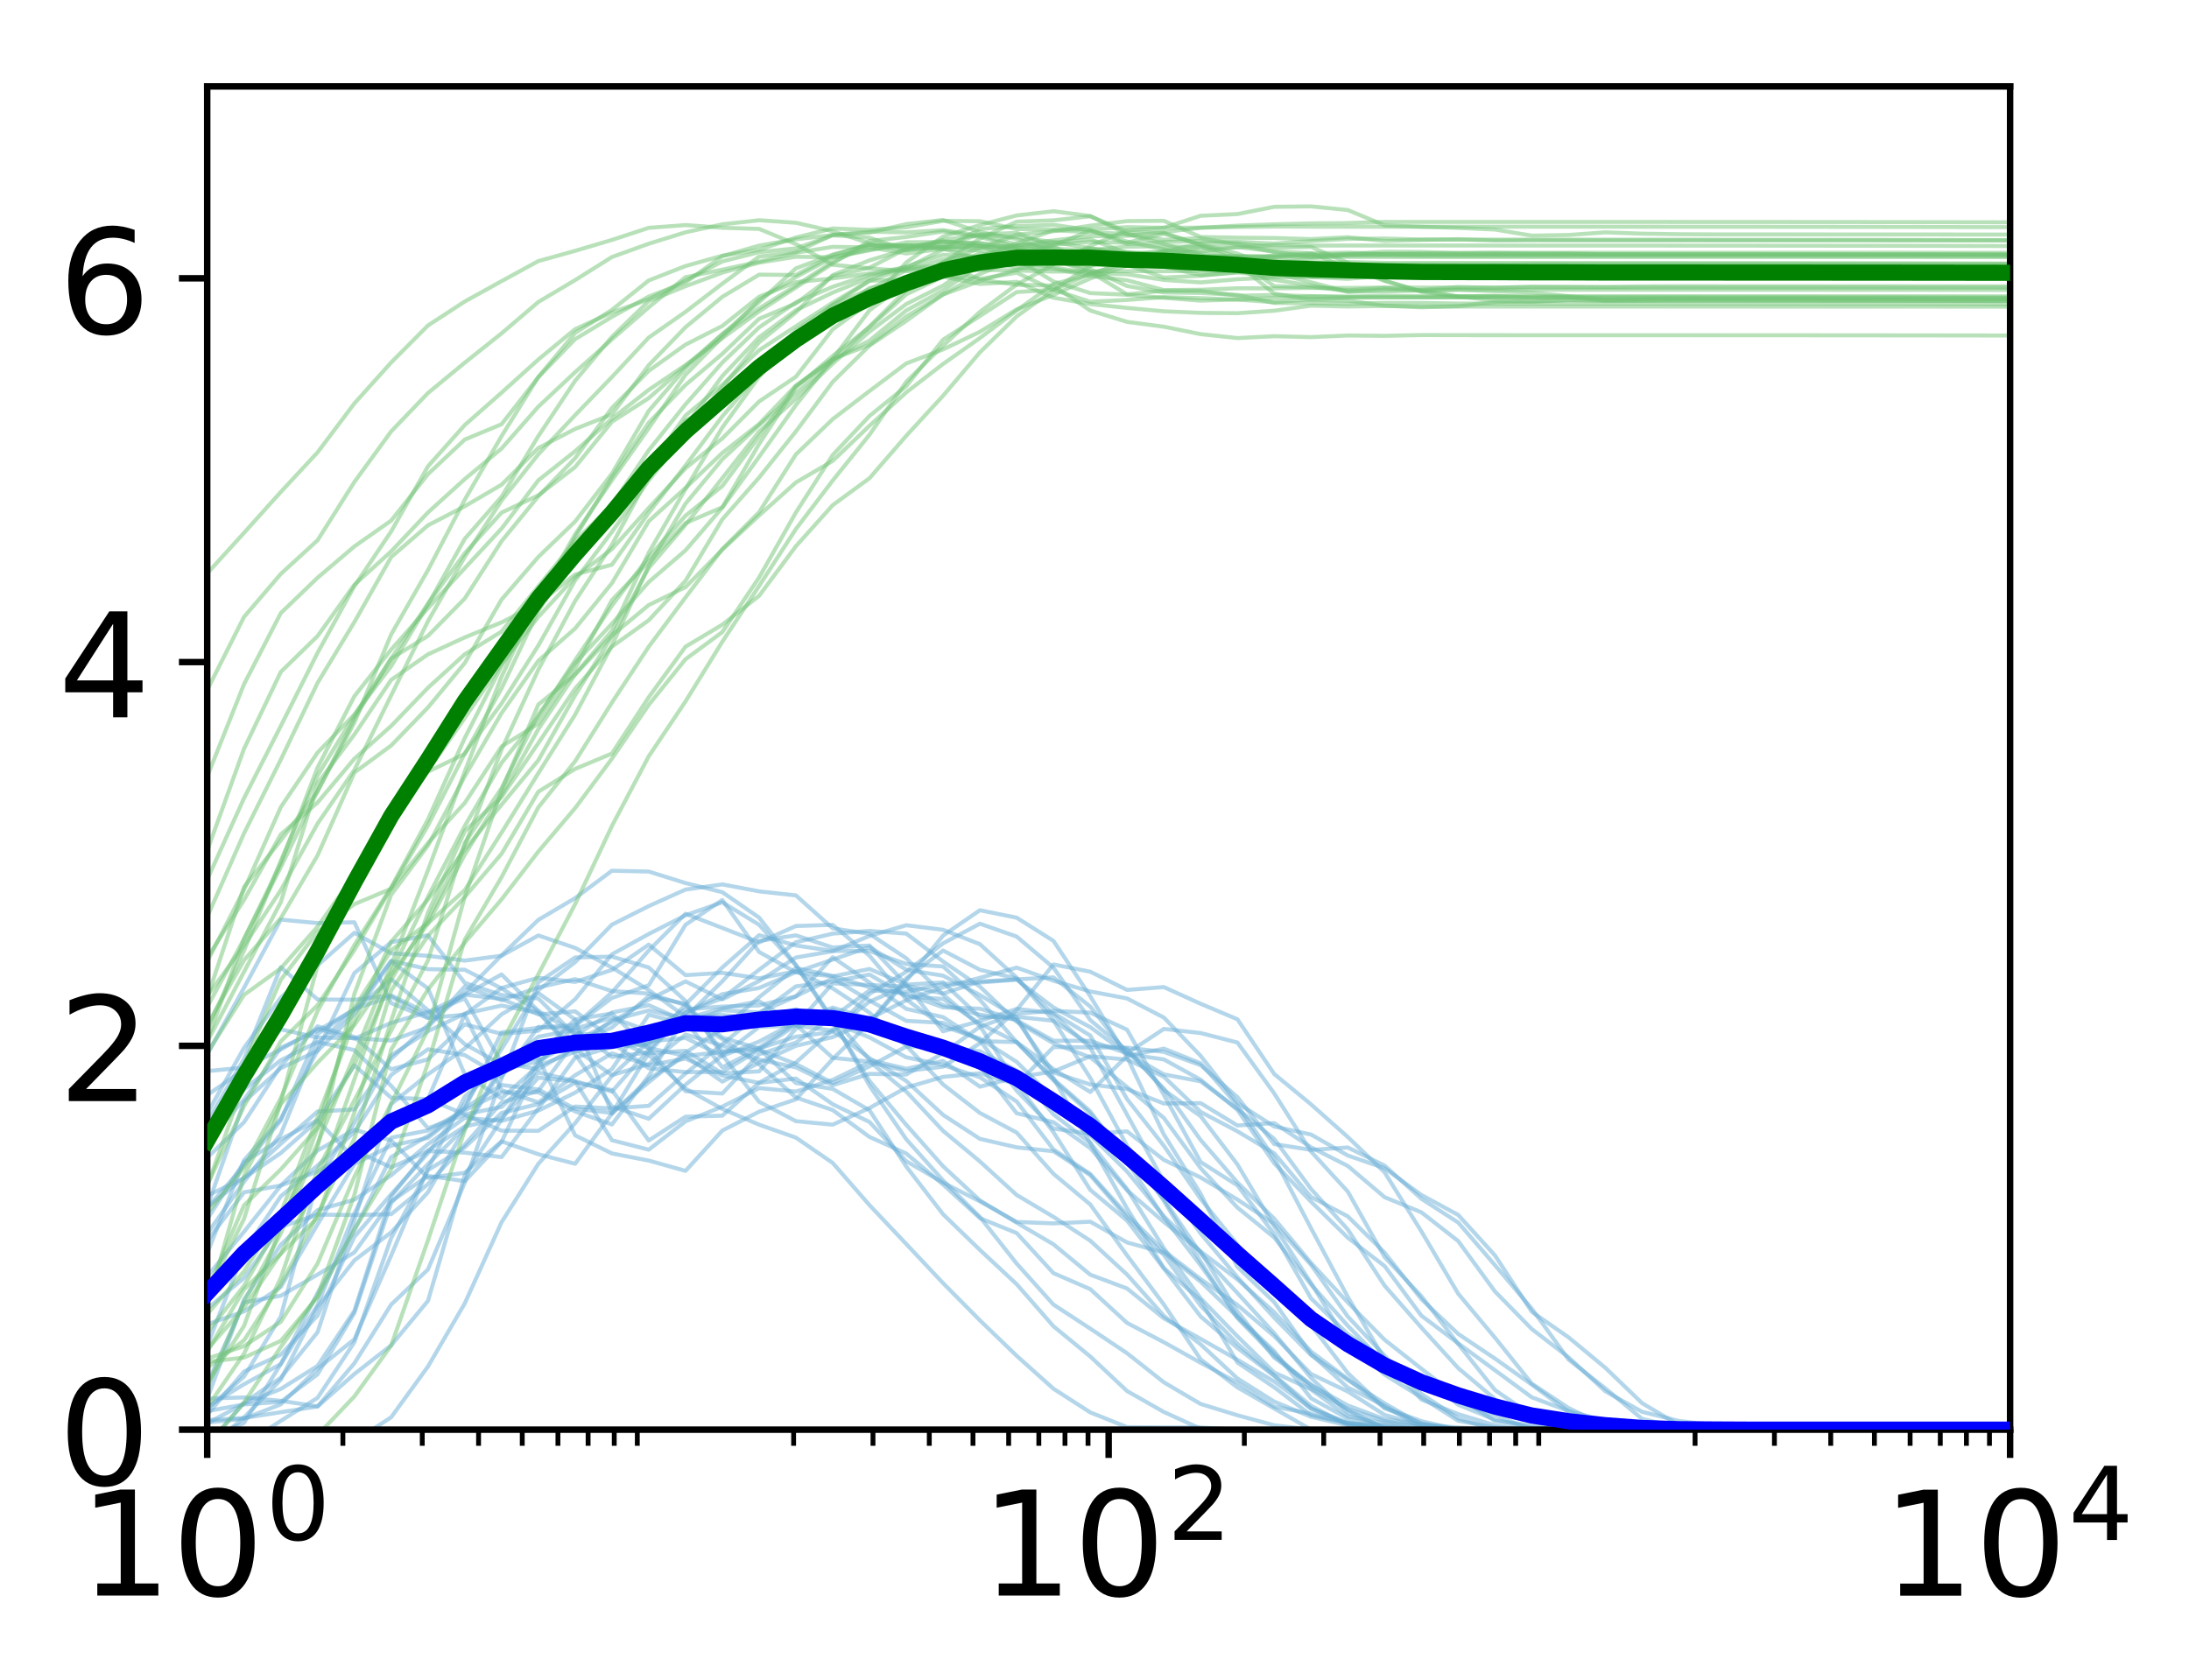 <?xml version="1.0" encoding="utf-8" standalone="no"?>
<!DOCTYPE svg PUBLIC "-//W3C//DTD SVG 1.1//EN"
  "http://www.w3.org/Graphics/SVG/1.1/DTD/svg11.dtd">
<!-- Created with matplotlib (http://matplotlib.org/) -->
<svg height="208pt" version="1.1" viewBox="0 0 271 208" width="271pt" xmlns="http://www.w3.org/2000/svg" xmlns:xlink="http://www.w3.org/1999/xlink">
 <defs>
  <style type="text/css">
*{stroke-linecap:butt;stroke-linejoin:round;}
  </style>
 </defs>
 <g id="figure_1">
  <g id="patch_1">
   <path d="M 0 208.641 
L 271.892 208.641 
L 271.892 0 
L 0 0 
z
" style="fill:#ffffff;"/>
  </g>
  <g id="axes_1">
   <g id="patch_2">
    <path d="M 25.652 177.02 
L 248.852 177.02 
L 248.852 10.7 
L 25.652 10.7 
z
" style="fill:#ffffff;"/>
   </g>
   <g id="matplotlib.axis_1">
    <g id="xtick_1">
     <g id="line2d_1">
      <defs>
       <path d="M 0 0 
L 0 3.5 
" id="m5f12e07bd7" style="stroke:#000000;stroke-width:0.8;"/>
      </defs>
      <g>
       <use style="stroke:#000000;stroke-width:0.8;" x="25.652" xlink:href="#m5f12e07bd7" y="177.02"/>
      </g>
     </g>
     <g id="text_1">
      <!-- $\mathdefault{10^{0}}$ -->
      <defs>
       <path d="M 12.406 8.297 
L 28.516 8.297 
L 28.516 63.922 
L 10.984 60.406 
L 10.984 69.391 
L 28.422 72.906 
L 38.281 72.906 
L 38.281 8.297 
L 54.391 8.297 
L 54.391 0 
L 12.406 0 
z
" id="DejaVuSans-31"/>
       <path d="M 31.781 66.406 
Q 24.172 66.406 20.328 58.906 
Q 16.5 51.422 16.5 36.375 
Q 16.5 21.391 20.328 13.891 
Q 24.172 6.391 31.781 6.391 
Q 39.453 6.391 43.281 13.891 
Q 47.125 21.391 47.125 36.375 
Q 47.125 51.422 43.281 58.906 
Q 39.453 66.406 31.781 66.406 
z
M 31.781 74.219 
Q 44.047 74.219 50.516 64.516 
Q 56.984 54.828 56.984 36.375 
Q 56.984 17.969 50.516 8.266 
Q 44.047 -1.422 31.781 -1.422 
Q 19.531 -1.422 13.062 8.266 
Q 6.594 17.969 6.594 36.375 
Q 6.594 54.828 13.062 64.516 
Q 19.531 74.219 31.781 74.219 
z
" id="DejaVuSans-30"/>
      </defs>
      <g transform="translate(9.812 197.697)scale(0.18 -0.18)">
       <use transform="translate(0 0.766)" xlink:href="#DejaVuSans-31"/>
       <use transform="translate(63.623 0.766)" xlink:href="#DejaVuSans-30"/>
       <use transform="translate(128.203 39.047)scale(0.7)" xlink:href="#DejaVuSans-30"/>
      </g>
     </g>
    </g>
    <g id="xtick_2">
     <g id="line2d_2">
      <g>
       <use style="stroke:#000000;stroke-width:0.8;" x="137.252" xlink:href="#m5f12e07bd7" y="177.02"/>
      </g>
     </g>
     <g id="text_2">
      <!-- $\mathdefault{10^{2}}$ -->
      <defs>
       <path d="M 19.188 8.297 
L 53.609 8.297 
L 53.609 0 
L 7.328 0 
L 7.328 8.297 
Q 12.938 14.109 22.625 23.891 
Q 32.328 33.688 34.812 36.531 
Q 39.547 41.844 41.422 45.531 
Q 43.312 49.219 43.312 52.781 
Q 43.312 58.594 39.234 62.25 
Q 35.156 65.922 28.609 65.922 
Q 23.969 65.922 18.812 64.312 
Q 13.672 62.703 7.812 59.422 
L 7.812 69.391 
Q 13.766 71.781 18.938 73 
Q 24.125 74.219 28.422 74.219 
Q 39.75 74.219 46.484 68.547 
Q 53.219 62.891 53.219 53.422 
Q 53.219 48.922 51.531 44.891 
Q 49.859 40.875 45.406 35.406 
Q 44.188 33.984 37.641 27.219 
Q 31.109 20.453 19.188 8.297 
z
" id="DejaVuSans-32"/>
      </defs>
      <g transform="translate(121.412 197.697)scale(0.18 -0.18)">
       <use transform="translate(0 0.766)" xlink:href="#DejaVuSans-31"/>
       <use transform="translate(63.623 0.766)" xlink:href="#DejaVuSans-30"/>
       <use transform="translate(128.203 39.047)scale(0.7)" xlink:href="#DejaVuSans-32"/>
      </g>
     </g>
    </g>
    <g id="xtick_3">
     <g id="line2d_3">
      <g>
       <use style="stroke:#000000;stroke-width:0.8;" x="248.852" xlink:href="#m5f12e07bd7" y="177.02"/>
      </g>
     </g>
     <g id="text_3">
      <!-- $\mathdefault{10^{4}}$ -->
      <defs>
       <path d="M 37.797 64.312 
L 12.891 25.391 
L 37.797 25.391 
z
M 35.203 72.906 
L 47.609 72.906 
L 47.609 25.391 
L 58.016 25.391 
L 58.016 17.188 
L 47.609 17.188 
L 47.609 0 
L 37.797 0 
L 37.797 17.188 
L 4.891 17.188 
L 4.891 26.703 
z
" id="DejaVuSans-34"/>
      </defs>
      <g transform="translate(233.012 197.697)scale(0.18 -0.18)">
       <use transform="translate(0 0.684)" xlink:href="#DejaVuSans-31"/>
       <use transform="translate(63.623 0.684)" xlink:href="#DejaVuSans-30"/>
       <use transform="translate(128.203 38.966)scale(0.7)" xlink:href="#DejaVuSans-34"/>
      </g>
     </g>
    </g>
    <g id="xtick_4">
     <g id="line2d_4">
      <defs>
       <path d="M 0 0 
L 0 2 
" id="mc99113e821" style="stroke:#000000;stroke-width:0.6;"/>
      </defs>
      <g>
       <use style="stroke:#000000;stroke-width:0.6;" x="42.45" xlink:href="#mc99113e821" y="177.02"/>
      </g>
     </g>
    </g>
    <g id="xtick_5">
     <g id="line2d_5">
      <g>
       <use style="stroke:#000000;stroke-width:0.6;" x="52.276" xlink:href="#mc99113e821" y="177.02"/>
      </g>
     </g>
    </g>
    <g id="xtick_6">
     <g id="line2d_6">
      <g>
       <use style="stroke:#000000;stroke-width:0.6;" x="59.247" xlink:href="#mc99113e821" y="177.02"/>
      </g>
     </g>
    </g>
    <g id="xtick_7">
     <g id="line2d_7">
      <g>
       <use style="stroke:#000000;stroke-width:0.6;" x="64.655" xlink:href="#mc99113e821" y="177.02"/>
      </g>
     </g>
    </g>
    <g id="xtick_8">
     <g id="line2d_8">
      <g>
       <use style="stroke:#000000;stroke-width:0.6;" x="69.073" xlink:href="#mc99113e821" y="177.02"/>
      </g>
     </g>
    </g>
    <g id="xtick_9">
     <g id="line2d_9">
      <g>
       <use style="stroke:#000000;stroke-width:0.6;" x="72.809" xlink:href="#mc99113e821" y="177.02"/>
      </g>
     </g>
    </g>
    <g id="xtick_10">
     <g id="line2d_10">
      <g>
       <use style="stroke:#000000;stroke-width:0.6;" x="76.045" xlink:href="#mc99113e821" y="177.02"/>
      </g>
     </g>
    </g>
    <g id="xtick_11">
     <g id="line2d_11">
      <g>
       <use style="stroke:#000000;stroke-width:0.6;" x="78.899" xlink:href="#mc99113e821" y="177.02"/>
      </g>
     </g>
    </g>
    <g id="xtick_12">
     <g id="line2d_12">
      <g>
       <use style="stroke:#000000;stroke-width:0.6;" x="98.25" xlink:href="#mc99113e821" y="177.02"/>
      </g>
     </g>
    </g>
    <g id="xtick_13">
     <g id="line2d_13">
      <g>
       <use style="stroke:#000000;stroke-width:0.6;" x="108.076" xlink:href="#mc99113e821" y="177.02"/>
      </g>
     </g>
    </g>
    <g id="xtick_14">
     <g id="line2d_14">
      <g>
       <use style="stroke:#000000;stroke-width:0.6;" x="115.047" xlink:href="#mc99113e821" y="177.02"/>
      </g>
     </g>
    </g>
    <g id="xtick_15">
     <g id="line2d_15">
      <g>
       <use style="stroke:#000000;stroke-width:0.6;" x="120.455" xlink:href="#mc99113e821" y="177.02"/>
      </g>
     </g>
    </g>
    <g id="xtick_16">
     <g id="line2d_16">
      <g>
       <use style="stroke:#000000;stroke-width:0.6;" x="124.873" xlink:href="#mc99113e821" y="177.02"/>
      </g>
     </g>
    </g>
    <g id="xtick_17">
     <g id="line2d_17">
      <g>
       <use style="stroke:#000000;stroke-width:0.6;" x="128.609" xlink:href="#mc99113e821" y="177.02"/>
      </g>
     </g>
    </g>
    <g id="xtick_18">
     <g id="line2d_18">
      <g>
       <use style="stroke:#000000;stroke-width:0.6;" x="131.845" xlink:href="#mc99113e821" y="177.02"/>
      </g>
     </g>
    </g>
    <g id="xtick_19">
     <g id="line2d_19">
      <g>
       <use style="stroke:#000000;stroke-width:0.6;" x="134.699" xlink:href="#mc99113e821" y="177.02"/>
      </g>
     </g>
    </g>
    <g id="xtick_20">
     <g id="line2d_20">
      <g>
       <use style="stroke:#000000;stroke-width:0.6;" x="154.05" xlink:href="#mc99113e821" y="177.02"/>
      </g>
     </g>
    </g>
    <g id="xtick_21">
     <g id="line2d_21">
      <g>
       <use style="stroke:#000000;stroke-width:0.6;" x="163.876" xlink:href="#mc99113e821" y="177.02"/>
      </g>
     </g>
    </g>
    <g id="xtick_22">
     <g id="line2d_22">
      <g>
       <use style="stroke:#000000;stroke-width:0.6;" x="170.847" xlink:href="#mc99113e821" y="177.02"/>
      </g>
     </g>
    </g>
    <g id="xtick_23">
     <g id="line2d_23">
      <g>
       <use style="stroke:#000000;stroke-width:0.6;" x="176.255" xlink:href="#mc99113e821" y="177.02"/>
      </g>
     </g>
    </g>
    <g id="xtick_24">
     <g id="line2d_24">
      <g>
       <use style="stroke:#000000;stroke-width:0.6;" x="180.673" xlink:href="#mc99113e821" y="177.02"/>
      </g>
     </g>
    </g>
    <g id="xtick_25">
     <g id="line2d_25">
      <g>
       <use style="stroke:#000000;stroke-width:0.6;" x="184.409" xlink:href="#mc99113e821" y="177.02"/>
      </g>
     </g>
    </g>
    <g id="xtick_26">
     <g id="line2d_26">
      <g>
       <use style="stroke:#000000;stroke-width:0.6;" x="187.645" xlink:href="#mc99113e821" y="177.02"/>
      </g>
     </g>
    </g>
    <g id="xtick_27">
     <g id="line2d_27">
      <g>
       <use style="stroke:#000000;stroke-width:0.6;" x="190.499" xlink:href="#mc99113e821" y="177.02"/>
      </g>
     </g>
    </g>
    <g id="xtick_28">
     <g id="line2d_28">
      <g>
       <use style="stroke:#000000;stroke-width:0.6;" x="209.85" xlink:href="#mc99113e821" y="177.02"/>
      </g>
     </g>
    </g>
    <g id="xtick_29">
     <g id="line2d_29">
      <g>
       <use style="stroke:#000000;stroke-width:0.6;" x="219.676" xlink:href="#mc99113e821" y="177.02"/>
      </g>
     </g>
    </g>
    <g id="xtick_30">
     <g id="line2d_30">
      <g>
       <use style="stroke:#000000;stroke-width:0.6;" x="226.647" xlink:href="#mc99113e821" y="177.02"/>
      </g>
     </g>
    </g>
    <g id="xtick_31">
     <g id="line2d_31">
      <g>
       <use style="stroke:#000000;stroke-width:0.6;" x="232.055" xlink:href="#mc99113e821" y="177.02"/>
      </g>
     </g>
    </g>
    <g id="xtick_32">
     <g id="line2d_32">
      <g>
       <use style="stroke:#000000;stroke-width:0.6;" x="236.473" xlink:href="#mc99113e821" y="177.02"/>
      </g>
     </g>
    </g>
    <g id="xtick_33">
     <g id="line2d_33">
      <g>
       <use style="stroke:#000000;stroke-width:0.6;" x="240.209" xlink:href="#mc99113e821" y="177.02"/>
      </g>
     </g>
    </g>
    <g id="xtick_34">
     <g id="line2d_34">
      <g>
       <use style="stroke:#000000;stroke-width:0.6;" x="243.445" xlink:href="#mc99113e821" y="177.02"/>
      </g>
     </g>
    </g>
    <g id="xtick_35">
     <g id="line2d_35">
      <g>
       <use style="stroke:#000000;stroke-width:0.6;" x="246.299" xlink:href="#mc99113e821" y="177.02"/>
      </g>
     </g>
    </g>
   </g>
   <g id="matplotlib.axis_2">
    <g id="ytick_1">
     <g id="line2d_36">
      <defs>
       <path d="M 0 0 
L -3.5 0 
" id="ma03ff4985f" style="stroke:#000000;stroke-width:0.8;"/>
      </defs>
      <g>
       <use style="stroke:#000000;stroke-width:0.8;" x="25.652" xlink:href="#ma03ff4985f" y="177.02"/>
      </g>
     </g>
     <g id="text_4">
      <!-- 0 -->
      <g transform="translate(7.2 183.859)scale(0.18 -0.18)">
       <use xlink:href="#DejaVuSans-30"/>
      </g>
     </g>
    </g>
    <g id="ytick_2">
     <g id="line2d_37">
      <g>
       <use style="stroke:#000000;stroke-width:0.8;" x="25.652" xlink:href="#ma03ff4985f" y="129.5"/>
      </g>
     </g>
     <g id="text_5">
      <!-- 2 -->
      <g transform="translate(7.2 136.339)scale(0.18 -0.18)">
       <use xlink:href="#DejaVuSans-32"/>
      </g>
     </g>
    </g>
    <g id="ytick_3">
     <g id="line2d_38">
      <g>
       <use style="stroke:#000000;stroke-width:0.8;" x="25.652" xlink:href="#ma03ff4985f" y="81.98"/>
      </g>
     </g>
     <g id="text_6">
      <!-- 4 -->
      <g transform="translate(7.2 88.819)scale(0.18 -0.18)">
       <use xlink:href="#DejaVuSans-34"/>
      </g>
     </g>
    </g>
    <g id="ytick_4">
     <g id="line2d_39">
      <g>
       <use style="stroke:#000000;stroke-width:0.8;" x="25.652" xlink:href="#ma03ff4985f" y="34.46"/>
      </g>
     </g>
     <g id="text_7">
      <!-- 6 -->
      <defs>
       <path d="M 33.016 40.375 
Q 26.375 40.375 22.484 35.828 
Q 18.609 31.297 18.609 23.391 
Q 18.609 15.531 22.484 10.953 
Q 26.375 6.391 33.016 6.391 
Q 39.656 6.391 43.531 10.953 
Q 47.406 15.531 47.406 23.391 
Q 47.406 31.297 43.531 35.828 
Q 39.656 40.375 33.016 40.375 
z
M 52.594 71.297 
L 52.594 62.312 
Q 48.875 64.062 45.094 64.984 
Q 41.312 65.922 37.594 65.922 
Q 27.828 65.922 22.672 59.328 
Q 17.531 52.734 16.797 39.406 
Q 19.672 43.656 24.016 45.922 
Q 28.375 48.188 33.594 48.188 
Q 44.578 48.188 50.953 41.516 
Q 57.328 34.859 57.328 23.391 
Q 57.328 12.156 50.688 5.359 
Q 44.047 -1.422 33.016 -1.422 
Q 20.359 -1.422 13.672 8.266 
Q 6.984 17.969 6.984 36.375 
Q 6.984 53.656 15.188 63.938 
Q 23.391 74.219 37.203 74.219 
Q 40.922 74.219 44.703 73.484 
Q 48.484 72.75 52.594 71.297 
z
" id="DejaVuSans-36"/>
      </defs>
      <g transform="translate(7.2 41.299)scale(0.18 -0.18)">
       <use xlink:href="#DejaVuSans-36"/>
      </g>
     </g>
    </g>
   </g>
   <g id="line2d_40">
    <path clip-path="url(#pe2572e74e0)" d="M 25.652 173.166 
L 30.208 173.03 
L 34.763 173.45 
L 39.318 174.145 
L 43.873 170.133 
L 48.428 166.578 
L 52.983 161.067 
L 57.538 145.515 
L 62.093 138.626 
L 66.648 131.372 
L 71.204 128.936 
L 75.759 127.239 
L 80.314 123.349 
L 84.869 124.295 
L 89.424 130.178 
L 93.979 129.968 
L 98.534 126.919 
L 103.089 121.759 
L 107.644 121.965 
L 112.199 122.163 
L 116.755 124.456 
L 121.31 125.64 
L 125.865 126.258 
L 130.42 132.793 
L 134.975 134.284 
L 139.53 134.843 
L 144.085 136.641 
L 148.64 136.591 
L 153.195 139.359 
L 157.75 139.07 
L 162.306 142.061 
L 166.861 144.372 
L 171.416 148.238 
L 175.971 150.112 
L 180.526 153.673 
L 185.081 159.916 
L 189.636 164.564 
L 194.191 168.065 
L 198.746 172.271 
L 203.301 174.815 
L 207.857 175.947 
L 212.412 176.481 
L 216.967 177.02 
L 221.522 177.02 
L 226.077 177.02 
L 230.632 177.02 
L 235.187 177.02 
L 239.742 177.02 
L 244.297 177.02 
L 248.852 177.02 
" style="fill:none;opacity:0.5;stroke:#6aaed6;stroke-linecap:square;stroke-width:0.5;"/>
   </g>
   <g id="line2d_41">
    <path clip-path="url(#pe2572e74e0)" d="M 25.652 130.554 
L 30.208 122.303 
L 34.763 113.866 
L 39.318 114.301 
L 43.873 114.195 
L 48.428 124.21 
L 52.983 126.064 
L 57.538 125.632 
L 62.093 134.986 
L 66.648 136.5 
L 71.204 133.137 
L 75.759 130.431 
L 80.314 131.888 
L 84.869 131.08 
L 89.424 133.165 
L 93.979 134.082 
L 98.534 133.541 
L 103.089 136.727 
L 107.644 138.928 
L 112.199 143.784 
L 116.755 146.437 
L 121.31 148.759 
L 125.865 151.303 
L 130.42 151.484 
L 134.975 151.271 
L 139.53 153.841 
L 144.085 155.106 
L 148.64 158.701 
L 153.195 163.07 
L 157.75 167.569 
L 162.306 171.944 
L 166.861 174.483 
L 171.416 175.948 
L 175.971 176.749 
L 180.526 177.02 
L 185.081 177.02 
L 189.636 177.02 
L 194.191 177.02 
L 198.746 177.02 
L 203.301 177.02 
L 207.857 177.02 
L 212.412 177.02 
L 216.967 177.02 
L 221.522 177.02 
L 226.077 177.02 
L 230.632 177.02 
L 235.187 177.02 
L 239.742 177.02 
L 244.297 177.02 
L 248.852 177.02 
" style="fill:none;opacity:0.5;stroke:#6aaed6;stroke-linecap:square;stroke-width:0.5;"/>
   </g>
   <g id="line2d_42">
    <path clip-path="url(#pe2572e74e0)" d="M 25.652 158.037 
L 30.208 152.516 
L 34.763 146.794 
L 39.318 142.452 
L 43.873 139.876 
L 48.428 141.206 
L 52.983 145.845 
L 57.538 145.218 
L 62.093 141.326 
L 66.648 142.918 
L 71.204 144.101 
L 75.759 137.867 
L 80.314 130.411 
L 84.869 130.115 
L 89.424 132.908 
L 93.979 132.659 
L 98.534 127.361 
L 103.089 125.009 
L 107.644 126.728 
L 112.199 121.45 
L 116.755 115.841 
L 121.31 112.706 
L 125.865 113.63 
L 130.42 116.503 
L 134.975 123.354 
L 139.53 130.881 
L 144.085 140.472 
L 148.64 147.819 
L 153.195 156.865 
L 157.75 161.23 
L 162.306 167.678 
L 166.861 171.813 
L 171.416 174.054 
L 175.971 176.749 
L 180.526 177.02 
L 185.081 177.02 
L 189.636 177.02 
L 194.191 177.02 
L 198.746 177.02 
L 203.301 177.02 
L 207.857 177.02 
L 212.412 177.02 
L 216.967 177.02 
L 221.522 177.02 
L 226.077 177.02 
L 230.632 177.02 
L 235.187 177.02 
L 239.742 177.02 
L 244.297 177.02 
L 248.852 177.02 
" style="fill:none;opacity:0.5;stroke:#6aaed6;stroke-linecap:square;stroke-width:0.5;"/>
   </g>
   <g id="line2d_43">
    <path clip-path="url(#pe2572e74e0)" d="M 25.652 148.048 
L 30.208 145.877 
L 34.763 142.769 
L 39.318 138.753 
L 43.873 143.463 
L 48.428 139.745 
L 52.983 136.053 
L 57.538 125.603 
L 62.093 122.328 
L 66.648 121.067 
L 71.204 121.583 
L 75.759 120.097 
L 80.314 116.964 
L 84.869 120.744 
L 89.424 120.459 
L 93.979 121.136 
L 98.534 120.266 
L 103.089 122.382 
L 107.644 125.393 
L 112.199 129.484 
L 116.755 134.281 
L 121.31 137.808 
L 125.865 140.237 
L 130.42 145.348 
L 134.975 149.138 
L 139.53 155.443 
L 144.085 161.53 
L 148.64 168.316 
L 153.195 171.787 
L 157.75 174.401 
L 162.306 177.017 
L 166.861 177.02 
L 171.416 177.02 
L 175.971 177.02 
L 180.526 177.02 
L 185.081 177.02 
L 189.636 177.02 
L 194.191 177.02 
L 198.746 177.02 
L 203.301 177.02 
L 207.857 177.02 
L 212.412 177.02 
L 216.967 177.02 
L 221.522 177.02 
L 226.077 177.02 
L 230.632 177.02 
L 235.187 177.02 
L 239.742 177.02 
L 244.297 177.02 
L 248.852 177.02 
" style="fill:none;opacity:0.5;stroke:#6aaed6;stroke-linecap:square;stroke-width:0.5;"/>
   </g>
   <g id="line2d_44">
    <path clip-path="url(#pe2572e74e0)" d="M 25.652 178.951 
L 30.208 173.701 
L 34.763 170.591 
L 39.318 164.956 
L 43.873 151.039 
L 48.428 136.705 
L 52.983 133.023 
L 57.538 129.827 
L 62.093 125.593 
L 66.648 122.961 
L 71.204 126.245 
L 75.759 137.894 
L 80.314 133.597 
L 84.869 130.724 
L 89.424 130.276 
L 93.979 129.708 
L 98.534 126.628 
L 103.089 125.871 
L 107.644 131.238 
L 112.199 132.34 
L 116.755 131.369 
L 121.31 134.555 
L 125.865 133.386 
L 130.42 132.673 
L 134.975 130.787 
L 139.53 131.2 
L 144.085 133.32 
L 148.64 137.68 
L 153.195 140.082 
L 157.75 142.806 
L 162.306 148.21 
L 166.861 150.615 
L 171.416 155.106 
L 175.971 160.864 
L 180.526 165.171 
L 185.081 168.223 
L 189.636 171.448 
L 194.191 174.81 
L 198.746 176.857 
L 203.301 177.02 
L 207.857 177.02 
L 212.412 177.02 
L 216.967 177.02 
L 221.522 177.02 
L 226.077 177.02 
L 230.632 177.02 
L 235.187 177.02 
L 239.742 177.02 
L 244.297 177.02 
L 248.852 177.02 
" style="fill:none;opacity:0.5;stroke:#6aaed6;stroke-linecap:square;stroke-width:0.5;"/>
   </g>
   <g id="line2d_45">
    <path clip-path="url(#pe2572e74e0)" d="M 25.652 132.622 
L 30.208 132.193 
L 34.763 129.947 
L 39.318 127.376 
L 43.873 128.608 
L 48.428 126.66 
L 52.983 125.304 
L 57.538 123.163 
L 62.093 123.688 
L 66.648 125.61 
L 71.204 125.222 
L 75.759 128.568 
L 80.314 130.636 
L 84.869 134.799 
L 89.424 137.309 
L 93.979 139.262 
L 98.534 140.865 
L 103.089 143.996 
L 107.644 149.222 
L 112.199 154.04 
L 116.755 158.881 
L 121.31 163.485 
L 125.865 167.878 
L 130.42 171.955 
L 134.975 174.884 
L 139.53 176.709 
L 144.085 176.749 
L 148.64 176.749 
L 153.195 177.02 
L 157.75 177.02 
L 162.306 177.02 
L 166.861 177.02 
L 171.416 177.02 
L 175.971 177.02 
L 180.526 177.02 
L 185.081 177.02 
L 189.636 177.02 
L 194.191 177.02 
L 198.746 177.02 
L 203.301 177.02 
L 207.857 177.02 
L 212.412 177.02 
L 216.967 177.02 
L 221.522 177.02 
L 226.077 177.02 
L 230.632 177.02 
L 235.187 177.02 
L 239.742 177.02 
L 244.297 177.02 
L 248.852 177.02 
" style="fill:none;opacity:0.5;stroke:#6aaed6;stroke-linecap:square;stroke-width:0.5;"/>
   </g>
   <g id="line2d_46">
    <path clip-path="url(#pe2572e74e0)" d="M 25.652 181.029 
L 30.208 181.029 
L 34.763 181.029 
L 39.318 179.966 
L 43.873 178.476 
L 48.428 175.484 
L 52.983 169.202 
L 57.538 161.389 
L 62.093 151.339 
L 66.648 144.107 
L 71.204 139.073 
L 75.759 133.212 
L 80.314 128.941 
L 84.869 128.523 
L 89.424 130.744 
L 93.979 128.967 
L 98.534 126.537 
L 103.089 124.763 
L 107.644 126.15 
L 112.199 123.845 
L 116.755 122.248 
L 121.31 121.075 
L 125.865 119.813 
L 130.42 121.439 
L 134.975 122.764 
L 139.53 123.629 
L 144.085 125.993 
L 148.64 130.739 
L 153.195 136.582 
L 157.75 139.49 
L 162.306 140.479 
L 166.861 143.08 
L 171.416 144.647 
L 175.971 147.966 
L 180.526 150.434 
L 185.081 155.45 
L 189.636 162.425 
L 194.191 165.591 
L 198.746 169.366 
L 203.301 173.748 
L 207.857 176.452 
L 212.412 176.804 
L 216.967 177.02 
L 221.522 177.02 
L 226.077 177.02 
L 230.632 177.02 
L 235.187 177.02 
L 239.742 177.02 
L 244.297 177.02 
L 248.852 177.02 
" style="fill:none;opacity:0.5;stroke:#6aaed6;stroke-linecap:square;stroke-width:0.5;"/>
   </g>
   <g id="line2d_47">
    <path clip-path="url(#pe2572e74e0)" d="M 25.652 162.045 
L 30.208 158.234 
L 34.763 151.919 
L 39.318 150.396 
L 43.873 150.448 
L 48.428 150.344 
L 52.983 146.62 
L 57.538 141.745 
L 62.093 136.518 
L 66.648 135.053 
L 71.204 128.938 
L 75.759 126.557 
L 80.314 123.777 
L 84.869 121.52 
L 89.424 123.749 
L 93.979 121.474 
L 98.534 118.559 
L 103.089 117.776 
L 107.644 115.889 
L 112.199 114.564 
L 116.755 115.129 
L 121.31 116.908 
L 125.865 121.054 
L 130.42 126.367 
L 134.975 133.467 
L 139.53 141.853 
L 144.085 148.678 
L 148.64 156.238 
L 153.195 163.216 
L 157.75 167.903 
L 162.306 171.449 
L 166.861 174.565 
L 171.416 176.933 
L 175.971 177.02 
L 180.526 177.02 
L 185.081 177.02 
L 189.636 177.02 
L 194.191 177.02 
L 198.746 177.02 
L 203.301 177.02 
L 207.857 177.02 
L 212.412 177.02 
L 216.967 177.02 
L 221.522 177.02 
L 226.077 177.02 
L 230.632 177.02 
L 235.187 177.02 
L 239.742 177.02 
L 244.297 177.02 
L 248.852 177.02 
" style="fill:none;opacity:0.5;stroke:#6aaed6;stroke-linecap:square;stroke-width:0.5;"/>
   </g>
   <g id="line2d_48">
    <path clip-path="url(#pe2572e74e0)" d="M 25.652 178.109 
L 30.208 176.191 
L 34.763 168.9 
L 39.318 161.594 
L 43.873 150.262 
L 48.428 140.862 
L 52.983 139.971 
L 57.538 137.47 
L 62.093 135.265 
L 66.648 135.254 
L 71.204 137.619 
L 75.759 139.232 
L 80.314 133.212 
L 84.869 125.952 
L 89.424 121.508 
L 93.979 116.5 
L 98.534 115.816 
L 103.089 117.322 
L 107.644 117.075 
L 112.199 121.916 
L 116.755 121.643 
L 121.31 125.96 
L 125.865 125.898 
L 130.42 126.395 
L 134.975 129.371 
L 139.53 129.824 
L 144.085 134.96 
L 148.64 138.207 
L 153.195 144.184 
L 157.75 151.836 
L 162.306 158.873 
L 166.861 166.253 
L 171.416 170.207 
L 175.971 173.032 
L 180.526 175.922 
L 185.081 176.749 
L 189.636 177.02 
L 194.191 177.02 
L 198.746 177.02 
L 203.301 177.02 
L 207.857 177.02 
L 212.412 177.02 
L 216.967 177.02 
L 221.522 177.02 
L 226.077 177.02 
L 230.632 177.02 
L 235.187 177.02 
L 239.742 177.02 
L 244.297 177.02 
L 248.852 177.02 
" style="fill:none;opacity:0.5;stroke:#6aaed6;stroke-linecap:square;stroke-width:0.5;"/>
   </g>
   <g id="line2d_49">
    <path clip-path="url(#pe2572e74e0)" d="M 25.652 155.188 
L 30.208 143.67 
L 34.763 138.536 
L 39.318 130.067 
L 43.873 120.488 
L 48.428 116.662 
L 52.983 115.81 
L 57.538 121.7 
L 62.093 123.21 
L 66.648 123.628 
L 71.204 128.202 
L 75.759 129.128 
L 80.314 132.275 
L 84.869 132.748 
L 89.424 132.736 
L 93.979 129.978 
L 98.534 131.753 
L 103.089 134.093 
L 107.644 132.038 
L 112.199 129.58 
L 116.755 129.626 
L 121.31 130.17 
L 125.865 132.535 
L 130.42 137.978 
L 134.975 141.517 
L 139.53 147.229 
L 144.085 154.548 
L 148.64 160.766 
L 153.195 165.471 
L 157.75 169.94 
L 162.306 172.042 
L 166.861 175.373 
L 171.416 176.214 
L 175.971 176.762 
L 180.526 177.02 
L 185.081 177.02 
L 189.636 177.02 
L 194.191 177.02 
L 198.746 177.02 
L 203.301 177.02 
L 207.857 177.02 
L 212.412 177.02 
L 216.967 177.02 
L 221.522 177.02 
L 226.077 177.02 
L 230.632 177.02 
L 235.187 177.02 
L 239.742 177.02 
L 244.297 177.02 
L 248.852 177.02 
" style="fill:none;opacity:0.5;stroke:#6aaed6;stroke-linecap:square;stroke-width:0.5;"/>
   </g>
   <g id="line2d_50">
    <path clip-path="url(#pe2572e74e0)" d="M 25.652 175.837 
L 30.208 175.579 
L 34.763 174.859 
L 39.318 174.148 
L 43.873 168.801 
L 48.428 161.532 
L 52.983 157.187 
L 57.538 146.428 
L 62.093 133.491 
L 66.648 121.633 
L 71.204 118.552 
L 75.759 118.45 
L 80.314 119.794 
L 84.869 123.943 
L 89.424 130.647 
L 93.979 136.423 
L 98.534 138.824 
L 103.089 139.259 
L 107.644 137.196 
L 112.199 134.66 
L 116.755 133.341 
L 121.31 132.892 
L 125.865 134.27 
L 130.42 129.654 
L 134.975 129.694 
L 139.53 129.722 
L 144.085 130.245 
L 148.64 131.896 
L 153.195 135.848 
L 157.75 141.658 
L 162.306 142.383 
L 166.861 142.082 
L 171.416 144.331 
L 175.971 148.438 
L 180.526 151.373 
L 185.081 156.657 
L 189.636 162.045 
L 194.191 168.34 
L 198.746 171.915 
L 203.301 175.692 
L 207.857 176.749 
L 212.412 177.02 
L 216.967 177.02 
L 221.522 177.02 
L 226.077 177.02 
L 230.632 177.02 
L 235.187 177.02 
L 239.742 177.02 
L 244.297 177.02 
L 248.852 177.02 
" style="fill:none;opacity:0.5;stroke:#6aaed6;stroke-linecap:square;stroke-width:0.5;"/>
   </g>
   <g id="line2d_51">
    <path clip-path="url(#pe2572e74e0)" d="M 25.652 135.596 
L 30.208 132.448 
L 34.763 127.452 
L 39.318 128.471 
L 43.873 128.539 
L 48.428 128.848 
L 52.983 127.205 
L 57.538 122.147 
L 62.093 123.844 
L 66.648 122.263 
L 71.204 121.231 
L 75.759 122.721 
L 80.314 123.027 
L 84.869 124.453 
L 89.424 128.468 
L 93.979 129.857 
L 98.534 134.102 
L 103.089 134.83 
L 107.644 137.473 
L 112.199 144.444 
L 116.755 150.354 
L 121.31 154.764 
L 125.865 159.011 
L 130.42 164.221 
L 134.975 167.963 
L 139.53 172.241 
L 144.085 174.832 
L 148.64 176.907 
L 153.195 177.02 
L 157.75 177.02 
L 162.306 177.02 
L 166.861 177.02 
L 171.416 177.02 
L 175.971 177.02 
L 180.526 177.02 
L 185.081 177.02 
L 189.636 177.02 
L 194.191 177.02 
L 198.746 177.02 
L 203.301 177.02 
L 207.857 177.02 
L 212.412 177.02 
L 216.967 177.02 
L 221.522 177.02 
L 226.077 177.02 
L 230.632 177.02 
L 235.187 177.02 
L 239.742 177.02 
L 244.297 177.02 
L 248.852 177.02 
" style="fill:none;opacity:0.5;stroke:#6aaed6;stroke-linecap:square;stroke-width:0.5;"/>
   </g>
   <g id="line2d_52">
    <path clip-path="url(#pe2572e74e0)" d="M 25.652 163.974 
L 30.208 162.385 
L 34.763 159.348 
L 39.318 151.596 
L 43.873 144.131 
L 48.428 141.85 
L 52.983 140.896 
L 57.538 137.287 
L 62.093 127.837 
L 66.648 127.258 
L 71.204 126.918 
L 75.759 122.874 
L 80.314 117.693 
L 84.869 113.145 
L 89.424 114.896 
L 93.979 116.69 
L 98.534 114.659 
L 103.089 114.517 
L 107.644 118.34 
L 112.199 123.755 
L 116.755 127.085 
L 121.31 128.6 
L 125.865 131.482 
L 130.42 135.98 
L 134.975 140.571 
L 139.53 145.056 
L 144.085 150.615 
L 148.64 154.996 
L 153.195 162.388 
L 157.75 168.091 
L 162.306 171.494 
L 166.861 174.027 
L 171.416 175.727 
L 175.971 176.357 
L 180.526 177.02 
L 185.081 177.02 
L 189.636 177.02 
L 194.191 177.02 
L 198.746 177.02 
L 203.301 177.02 
L 207.857 177.02 
L 212.412 177.02 
L 216.967 177.02 
L 221.522 177.02 
L 226.077 177.02 
L 230.632 177.02 
L 235.187 177.02 
L 239.742 177.02 
L 244.297 177.02 
L 248.852 177.02 
" style="fill:none;opacity:0.5;stroke:#6aaed6;stroke-linecap:square;stroke-width:0.5;"/>
   </g>
   <g id="line2d_53">
    <path clip-path="url(#pe2572e74e0)" d="M 25.652 152.749 
L 30.208 146.326 
L 34.763 140.416 
L 39.318 129.209 
L 43.873 125.077 
L 48.428 121.231 
L 52.983 125.09 
L 57.538 129.294 
L 62.093 131.8 
L 66.648 130.97 
L 71.204 140.581 
L 75.759 142.82 
L 80.314 143.704 
L 84.869 144.978 
L 89.424 139.984 
L 93.979 137.649 
L 98.534 136.121 
L 103.089 131.125 
L 107.644 126.665 
L 112.199 121.126 
L 116.755 117.695 
L 121.31 120.08 
L 125.865 121.165 
L 130.42 125.633 
L 134.975 129.729 
L 139.53 138.015 
L 144.085 146.288 
L 148.64 152.741 
L 153.195 158.148 
L 157.75 163.157 
L 162.306 167.792 
L 166.861 170.879 
L 171.416 173.763 
L 175.971 176.403 
L 180.526 176.75 
L 185.081 177.02 
L 189.636 177.02 
L 194.191 177.02 
L 198.746 177.02 
L 203.301 177.02 
L 207.857 177.02 
L 212.412 177.02 
L 216.967 177.02 
L 221.522 177.02 
L 226.077 177.02 
L 230.632 177.02 
L 235.187 177.02 
L 239.742 177.02 
L 244.297 177.02 
L 248.852 177.02 
" style="fill:none;opacity:0.5;stroke:#6aaed6;stroke-linecap:square;stroke-width:0.5;"/>
   </g>
   <g id="line2d_54">
    <path clip-path="url(#pe2572e74e0)" d="M 25.652 176.141 
L 30.208 175.667 
L 34.763 173.884 
L 39.318 169.478 
L 43.873 165.824 
L 48.428 155.453 
L 52.983 144.726 
L 57.538 135.792 
L 62.093 131.752 
L 66.648 130.698 
L 71.204 126.225 
L 75.759 125.486 
L 80.314 129.849 
L 84.869 135.119 
L 89.424 135.4 
L 93.979 130.538 
L 98.534 129.096 
L 103.089 125.929 
L 107.644 122.639 
L 112.199 122.8 
L 116.755 121.825 
L 121.31 121.658 
L 125.865 121.308 
L 130.42 124.744 
L 134.975 127.182 
L 139.53 130.507 
L 144.085 131.18 
L 148.64 133.696 
L 153.195 137.419 
L 157.75 144.038 
L 162.306 148.789 
L 166.861 153.256 
L 171.416 156.767 
L 175.971 162.91 
L 180.526 166.333 
L 185.081 169.667 
L 189.636 173.018 
L 194.191 174.719 
L 198.746 175.931 
L 203.301 176.541 
L 207.857 177.02 
L 212.412 177.02 
L 216.967 177.02 
L 221.522 177.02 
L 226.077 177.02 
L 230.632 177.02 
L 235.187 177.02 
L 239.742 177.02 
L 244.297 177.02 
L 248.852 177.02 
" style="fill:none;opacity:0.5;stroke:#6aaed6;stroke-linecap:square;stroke-width:0.5;"/>
   </g>
   <g id="line2d_55">
    <path clip-path="url(#pe2572e74e0)" d="M 25.652 138.933 
L 30.208 131.11 
L 34.763 119.766 
L 39.318 123.757 
L 43.873 123.788 
L 48.428 123.249 
L 52.983 125.483 
L 57.538 123.635 
L 62.093 131.587 
L 66.648 132.406 
L 71.204 129.663 
L 75.759 126.327 
L 80.314 125.115 
L 84.869 126.128 
L 89.424 124.859 
L 93.979 123.971 
L 98.534 126.878 
L 103.089 130.982 
L 107.644 131.44 
L 112.199 135.167 
L 116.755 140.027 
L 121.31 143.81 
L 125.865 147.967 
L 130.42 150.672 
L 134.975 153.626 
L 139.53 157.816 
L 144.085 162.92 
L 148.64 166.46 
L 153.195 170.686 
L 157.75 173.549 
L 162.306 175.431 
L 166.861 176.489 
L 171.416 177.02 
L 175.971 177.02 
L 180.526 177.02 
L 185.081 177.02 
L 189.636 177.02 
L 194.191 177.02 
L 198.746 177.02 
L 203.301 177.02 
L 207.857 177.02 
L 212.412 177.02 
L 216.967 177.02 
L 221.522 177.02 
L 226.077 177.02 
L 230.632 177.02 
L 235.187 177.02 
L 239.742 177.02 
L 244.297 177.02 
L 248.852 177.02 
" style="fill:none;opacity:0.5;stroke:#6aaed6;stroke-linecap:square;stroke-width:0.5;"/>
   </g>
   <g id="line2d_56">
    <path clip-path="url(#pe2572e74e0)" d="M 25.652 166.628 
L 30.208 154.948 
L 34.763 148.125 
L 39.318 144.324 
L 43.873 140.178 
L 48.428 133.095 
L 52.983 129.922 
L 57.538 130.643 
L 62.093 133.353 
L 66.648 127.147 
L 71.204 127.371 
L 75.759 126.01 
L 80.314 127.646 
L 84.869 124.979 
L 89.424 124.636 
L 93.979 124.491 
L 98.534 123.36 
L 103.089 121.125 
L 107.644 123.892 
L 112.199 126.404 
L 116.755 126.656 
L 121.31 128.79 
L 125.865 135.054 
L 130.42 139.748 
L 134.975 140.383 
L 139.53 140.091 
L 144.085 143.618 
L 148.64 145.799 
L 153.195 148.532 
L 157.75 151.546 
L 162.306 156.617 
L 166.861 163.018 
L 171.416 167.861 
L 175.971 172.591 
L 180.526 175.626 
L 185.081 177.02 
L 189.636 177.02 
L 194.191 177.02 
L 198.746 177.02 
L 203.301 177.02 
L 207.857 177.02 
L 212.412 177.02 
L 216.967 177.02 
L 221.522 177.02 
L 226.077 177.02 
L 230.632 177.02 
L 235.187 177.02 
L 239.742 177.02 
L 244.297 177.02 
L 248.852 177.02 
" style="fill:none;opacity:0.5;stroke:#6aaed6;stroke-linecap:square;stroke-width:0.5;"/>
   </g>
   <g id="line2d_57">
    <path clip-path="url(#pe2572e74e0)" d="M 25.652 140.658 
L 30.208 134.883 
L 34.763 131.278 
L 39.318 129.02 
L 43.873 130.026 
L 48.428 134.445 
L 52.983 139.696 
L 57.538 138.042 
L 62.093 140 
L 66.648 140.02 
L 71.204 137.01 
L 75.759 137.25 
L 80.314 136.923 
L 84.869 132.915 
L 89.424 129.308 
L 93.979 125.516 
L 98.534 122.132 
L 103.089 121.544 
L 107.644 120.666 
L 112.199 123.382 
L 116.755 123.692 
L 121.31 126.748 
L 125.865 129.05 
L 130.42 133.61 
L 134.975 137.609 
L 139.53 143.817 
L 144.085 150.741 
L 148.64 156.679 
L 153.195 162.981 
L 157.75 167.303 
L 162.306 173.138 
L 166.861 175.643 
L 171.416 176.75 
L 175.971 177.02 
L 180.526 177.02 
L 185.081 177.02 
L 189.636 177.02 
L 194.191 177.02 
L 198.746 177.02 
L 203.301 177.02 
L 207.857 177.02 
L 212.412 177.02 
L 216.967 177.02 
L 221.522 177.02 
L 226.077 177.02 
L 230.632 177.02 
L 235.187 177.02 
L 239.742 177.02 
L 244.297 177.02 
L 248.852 177.02 
" style="fill:none;opacity:0.5;stroke:#6aaed6;stroke-linecap:square;stroke-width:0.5;"/>
   </g>
   <g id="line2d_58">
    <path clip-path="url(#pe2572e74e0)" d="M 25.652 173.213 
L 30.208 160.9 
L 34.763 154.128 
L 39.318 149.833 
L 43.873 148.55 
L 48.428 145.521 
L 52.983 141.665 
L 57.538 138.413 
L 62.093 138.795 
L 66.648 137.516 
L 71.204 135.294 
L 75.759 132.376 
L 80.314 125.644 
L 84.869 126.816 
L 89.424 125.08 
L 93.979 125.368 
L 98.534 123.385 
L 103.089 118.533 
L 107.644 121.661 
L 112.199 124.919 
L 116.755 125.943 
L 121.31 128.921 
L 125.865 129.033 
L 130.42 132.379 
L 134.975 135.214 
L 139.53 130.748 
L 144.085 129.84 
L 148.64 131.655 
L 153.195 136.872 
L 157.75 143.4 
L 162.306 152.085 
L 166.861 160.593 
L 171.416 168.302 
L 175.971 173.291 
L 180.526 175.101 
L 185.081 176.478 
L 189.636 177.02 
L 194.191 177.02 
L 198.746 177.02 
L 203.301 177.02 
L 207.857 177.02 
L 212.412 177.02 
L 216.967 177.02 
L 221.522 177.02 
L 226.077 177.02 
L 230.632 177.02 
L 235.187 177.02 
L 239.742 177.02 
L 244.297 177.02 
L 248.852 177.02 
" style="fill:none;opacity:0.5;stroke:#6aaed6;stroke-linecap:square;stroke-width:0.5;"/>
   </g>
   <g id="line2d_59">
    <path clip-path="url(#pe2572e74e0)" d="M 25.652 174.184 
L 30.208 171.399 
L 34.763 168.902 
L 39.318 160.086 
L 43.873 152.329 
L 48.428 143.261 
L 52.983 140.653 
L 57.538 137.206 
L 62.093 134.342 
L 66.648 134.903 
L 71.204 137.288 
L 75.759 137.805 
L 80.314 133.997 
L 84.869 130.35 
L 89.424 127.346 
L 93.979 123.474 
L 98.534 119.866 
L 103.089 120.838 
L 107.644 122.248 
L 112.199 123.11 
L 116.755 124.732 
L 121.31 124.899 
L 125.865 126.338 
L 130.42 128.864 
L 134.975 128.868 
L 139.53 130.428 
L 144.085 133.033 
L 148.64 133.895 
L 153.195 137.301 
L 157.75 141.025 
L 162.306 147.224 
L 166.861 152.239 
L 171.416 159.192 
L 175.971 164.388 
L 180.526 169.396 
L 185.081 173.234 
L 189.636 175.704 
L 194.191 177.02 
L 198.746 177.02 
L 203.301 177.02 
L 207.857 177.02 
L 212.412 177.02 
L 216.967 177.02 
L 221.522 177.02 
L 226.077 177.02 
L 230.632 177.02 
L 235.187 177.02 
L 239.742 177.02 
L 244.297 177.02 
L 248.852 177.02 
" style="fill:none;opacity:0.5;stroke:#6aaed6;stroke-linecap:square;stroke-width:0.5;"/>
   </g>
   <g id="line2d_60">
    <path clip-path="url(#pe2572e74e0)" d="M 25.652 149.493 
L 30.208 145.834 
L 34.763 141.624 
L 39.318 137.625 
L 43.873 137.37 
L 48.428 131.094 
L 52.983 126.901 
L 57.538 122.885 
L 62.093 118.289 
L 66.648 113.898 
L 71.204 111.205 
L 75.759 107.816 
L 80.314 107.917 
L 84.869 109.342 
L 89.424 110.471 
L 93.979 113.617 
L 98.534 119.462 
L 103.089 126.189 
L 107.644 134.433 
L 112.199 141.068 
L 116.755 146.167 
L 121.31 150.691 
L 125.865 156.46 
L 130.42 161.536 
L 134.975 164.512 
L 139.53 167.56 
L 144.085 171.158 
L 148.64 173.843 
L 153.195 175.241 
L 157.75 176.478 
L 162.306 177.02 
L 166.861 177.02 
L 171.416 177.02 
L 175.971 177.02 
L 180.526 177.02 
L 185.081 177.02 
L 189.636 177.02 
L 194.191 177.02 
L 198.746 177.02 
L 203.301 177.02 
L 207.857 177.02 
L 212.412 177.02 
L 216.967 177.02 
L 221.522 177.02 
L 226.077 177.02 
L 230.632 177.02 
L 235.187 177.02 
L 239.742 177.02 
L 244.297 177.02 
L 248.852 177.02 
" style="fill:none;opacity:0.5;stroke:#6aaed6;stroke-linecap:square;stroke-width:0.5;"/>
   </g>
   <g id="line2d_61">
    <path clip-path="url(#pe2572e74e0)" d="M 25.652 180.526 
L 30.208 178.899 
L 34.763 175.93 
L 39.318 173.079 
L 43.873 166.191 
L 48.428 153.289 
L 52.983 144.881 
L 57.538 142.068 
L 62.093 137.805 
L 66.648 136.692 
L 71.204 134.04 
L 75.759 134.979 
L 80.314 141.217 
L 84.869 138.272 
L 89.424 138.144 
L 93.979 134.063 
L 98.534 131.563 
L 103.089 127.464 
L 107.644 124.028 
L 112.199 122.052 
L 116.755 123.021 
L 121.31 121.529 
L 125.865 121.264 
L 130.42 121.02 
L 134.975 124.631 
L 139.53 130.419 
L 144.085 127.4 
L 148.64 127.915 
L 153.195 129.086 
L 157.75 135.388 
L 162.306 142.582 
L 166.861 147.548 
L 171.416 155.653 
L 175.971 160.504 
L 180.526 166.416 
L 185.081 172.119 
L 189.636 175.24 
L 194.191 177.02 
L 198.746 177.02 
L 203.301 177.02 
L 207.857 177.02 
L 212.412 177.02 
L 216.967 177.02 
L 221.522 177.02 
L 226.077 177.02 
L 230.632 177.02 
L 235.187 177.02 
L 239.742 177.02 
L 244.297 177.02 
L 248.852 177.02 
" style="fill:none;opacity:0.5;stroke:#6aaed6;stroke-linecap:square;stroke-width:0.5;"/>
   </g>
   <g id="line2d_62">
    <path clip-path="url(#pe2572e74e0)" d="M 25.652 176.238 
L 30.208 173.799 
L 34.763 171.981 
L 39.318 169.122 
L 43.873 162.296 
L 48.428 148.152 
L 52.983 142.443 
L 57.538 139.474 
L 62.093 138.497 
L 66.648 133.431 
L 71.204 133.912 
L 75.759 141.186 
L 80.314 142.354 
L 84.869 138.845 
L 89.424 137.024 
L 93.979 134.727 
L 98.534 135.157 
L 103.089 133.713 
L 107.644 131.505 
L 112.199 132.607 
L 116.755 132.078 
L 121.31 129.182 
L 125.865 125.055 
L 130.42 119.421 
L 134.975 120.319 
L 139.53 122.575 
L 144.085 122.221 
L 148.64 124.289 
L 153.195 126.208 
L 157.75 132.983 
L 162.306 136.744 
L 166.861 140.79 
L 171.416 145.163 
L 175.971 152.474 
L 180.526 160.186 
L 185.081 165.638 
L 189.636 171.324 
L 194.191 174.344 
L 198.746 176.535 
L 203.301 177.02 
L 207.857 177.02 
L 212.412 177.02 
L 216.967 177.02 
L 221.522 177.02 
L 226.077 177.02 
L 230.632 177.02 
L 235.187 177.02 
L 239.742 177.02 
L 244.297 177.02 
L 248.852 177.02 
" style="fill:none;opacity:0.5;stroke:#6aaed6;stroke-linecap:square;stroke-width:0.5;"/>
   </g>
   <g id="line2d_63">
    <path clip-path="url(#pe2572e74e0)" d="M 25.652 174.433 
L 30.208 170.455 
L 34.763 163.014 
L 39.318 146.037 
L 43.873 139.025 
L 48.428 130.686 
L 52.983 127.686 
L 57.538 125.51 
L 62.093 124.511 
L 66.648 125.411 
L 71.204 129.911 
L 75.759 133.121 
L 80.314 131.757 
L 84.869 128.094 
L 89.424 129.454 
L 93.979 131.206 
L 98.534 132.158 
L 103.089 134.37 
L 107.644 132.964 
L 112.199 133.049 
L 116.755 130.391 
L 121.31 127.133 
L 125.865 125.502 
L 130.42 125.166 
L 134.975 125.385 
L 139.53 127.5 
L 144.085 135.571 
L 148.64 143.884 
L 153.195 146.777 
L 157.75 152.805 
L 162.306 160.764 
L 166.861 165.197 
L 171.416 168.251 
L 175.971 170.314 
L 180.526 173.933 
L 185.081 175.784 
L 189.636 176.749 
L 194.191 177.02 
L 198.746 177.02 
L 203.301 177.02 
L 207.857 177.02 
L 212.412 177.02 
L 216.967 177.02 
L 221.522 177.02 
L 226.077 177.02 
L 230.632 177.02 
L 235.187 177.02 
L 239.742 177.02 
L 244.297 177.02 
L 248.852 177.02 
" style="fill:none;opacity:0.5;stroke:#6aaed6;stroke-linecap:square;stroke-width:0.5;"/>
   </g>
   <g id="line2d_64">
    <path clip-path="url(#pe2572e74e0)" d="M 25.652 174.727 
L 30.208 173.897 
L 34.763 173.584 
L 39.318 170.165 
L 43.873 162.572 
L 48.428 148.937 
L 52.983 144.136 
L 57.538 139.644 
L 62.093 132.068 
L 66.648 128.371 
L 71.204 127.503 
L 75.759 130.871 
L 80.314 130.315 
L 84.869 125.359 
L 89.424 123.605 
L 93.979 120.071 
L 98.534 116.667 
L 103.089 115.605 
L 107.644 115.269 
L 112.199 115.599 
L 116.755 119.051 
L 121.31 122.156 
L 125.865 126.512 
L 130.42 129.185 
L 134.975 130.917 
L 139.53 134.603 
L 144.085 138.423 
L 148.64 144.642 
L 153.195 149.518 
L 157.75 153.229 
L 162.306 159.038 
L 166.861 164.168 
L 171.416 168.812 
L 175.971 170.891 
L 180.526 173.507 
L 185.081 175.221 
L 189.636 177.02 
L 194.191 177.02 
L 198.746 177.02 
L 203.301 177.02 
L 207.857 177.02 
L 212.412 177.02 
L 216.967 177.02 
L 221.522 177.02 
L 226.077 177.02 
L 230.632 177.02 
L 235.187 177.02 
L 239.742 177.02 
L 244.297 177.02 
L 248.852 177.02 
" style="fill:none;opacity:0.5;stroke:#6aaed6;stroke-linecap:square;stroke-width:0.5;"/>
   </g>
   <g id="line2d_65">
    <path clip-path="url(#pe2572e74e0)" d="M 25.652 137.869 
L 30.208 129.753 
L 34.763 123.522 
L 39.318 119.523 
L 43.873 115.503 
L 48.428 118.043 
L 52.983 118.349 
L 57.538 118.943 
L 62.093 118.338 
L 66.648 115.827 
L 71.204 117.373 
L 75.759 119.803 
L 80.314 122.591 
L 84.869 125.896 
L 89.424 128.654 
L 93.979 131.789 
L 98.534 135.893 
L 103.089 137.451 
L 107.644 140.779 
L 112.199 142.833 
L 116.755 146.672 
L 121.31 150.829 
L 125.865 152.681 
L 130.42 157.644 
L 134.975 159.622 
L 139.53 163.805 
L 144.085 166.195 
L 148.64 168.739 
L 153.195 171.2 
L 157.75 174.169 
L 162.306 175.056 
L 166.861 176.208 
L 171.416 176.479 
L 175.971 177.02 
L 180.526 177.02 
L 185.081 177.02 
L 189.636 177.02 
L 194.191 177.02 
L 198.746 177.02 
L 203.301 177.02 
L 207.857 177.02 
L 212.412 177.02 
L 216.967 177.02 
L 221.522 177.02 
L 226.077 177.02 
L 230.632 177.02 
L 235.187 177.02 
L 239.742 177.02 
L 244.297 177.02 
L 248.852 177.02 
" style="fill:none;opacity:0.5;stroke:#6aaed6;stroke-linecap:square;stroke-width:0.5;"/>
   </g>
   <g id="line2d_66">
    <path clip-path="url(#pe2572e74e0)" d="M 25.652 171.368 
L 30.208 161.26 
L 34.763 160.44 
L 39.318 157.819 
L 43.873 155.074 
L 48.428 148.743 
L 52.983 145.6 
L 57.538 146.251 
L 62.093 141.393 
L 66.648 131.742 
L 71.204 126.99 
L 75.759 123.562 
L 80.314 122.007 
L 84.869 114.505 
L 89.424 111.44 
L 93.979 117.879 
L 98.534 120.395 
L 103.089 120.899 
L 107.644 119.978 
L 112.199 121.911 
L 116.755 127.696 
L 121.31 126.419 
L 125.865 124.921 
L 130.42 125.437 
L 134.975 128.221 
L 139.53 136.089 
L 144.085 141.871 
L 148.64 148.454 
L 153.195 154.109 
L 157.75 159.684 
L 162.306 164.079 
L 166.861 170.02 
L 171.416 174.329 
L 175.971 175.966 
L 180.526 177.02 
L 185.081 177.02 
L 189.636 177.02 
L 194.191 177.02 
L 198.746 177.02 
L 203.301 177.02 
L 207.857 177.02 
L 212.412 177.02 
L 216.967 177.02 
L 221.522 177.02 
L 226.077 177.02 
L 230.632 177.02 
L 235.187 177.02 
L 239.742 177.02 
L 244.297 177.02 
L 248.852 177.02 
" style="fill:none;opacity:0.5;stroke:#6aaed6;stroke-linecap:square;stroke-width:0.5;"/>
   </g>
   <g id="line2d_67">
    <path clip-path="url(#pe2572e74e0)" d="M 25.652 143.339 
L 30.208 138.964 
L 34.763 131.983 
L 39.318 127.079 
L 43.873 128.399 
L 48.428 132.4 
L 52.983 131.173 
L 57.538 126.833 
L 62.093 128.011 
L 66.648 127.625 
L 71.204 123.722 
L 75.759 118.162 
L 80.314 115.647 
L 84.869 113.327 
L 89.424 111.718 
L 93.979 114.506 
L 98.534 119.544 
L 103.089 126.401 
L 107.644 133.846 
L 112.199 139.278 
L 116.755 144.409 
L 121.31 148.633 
L 125.865 151.397 
L 130.42 154.073 
L 134.975 157.835 
L 139.53 159.542 
L 144.085 163.244 
L 148.64 165.783 
L 153.195 168.37 
L 157.75 171.058 
L 162.306 174.391 
L 166.861 176.311 
L 171.416 177.008 
L 175.971 177.02 
L 180.526 177.02 
L 185.081 177.02 
L 189.636 177.02 
L 194.191 177.02 
L 198.746 177.02 
L 203.301 177.02 
L 207.857 177.02 
L 212.412 177.02 
L 216.967 177.02 
L 221.522 177.02 
L 226.077 177.02 
L 230.632 177.02 
L 235.187 177.02 
L 239.742 177.02 
L 244.297 177.02 
L 248.852 177.02 
" style="fill:none;opacity:0.5;stroke:#6aaed6;stroke-linecap:square;stroke-width:0.5;"/>
   </g>
   <g id="line2d_68">
    <path clip-path="url(#pe2572e74e0)" d="M 25.652 149.465 
L 30.208 136.43 
L 34.763 132.259 
L 39.318 130.114 
L 43.873 125.566 
L 48.428 119.063 
L 52.983 122.392 
L 57.538 133.028 
L 62.093 136.001 
L 66.648 131.945 
L 71.204 130.219 
L 75.759 129.205 
L 80.314 129.243 
L 84.869 125.992 
L 89.424 125.673 
L 93.979 126.112 
L 98.534 124.962 
L 103.089 126.597 
L 107.644 128.45 
L 112.199 130.919 
L 116.755 131.884 
L 121.31 133.386 
L 125.865 136.387 
L 130.42 142.33 
L 134.975 145.358 
L 139.53 150.408 
L 144.085 154.871 
L 148.64 158.381 
L 153.195 161.584 
L 157.75 165.441 
L 162.306 170.132 
L 166.861 172.301 
L 171.416 175.196 
L 175.971 176.477 
L 180.526 177.02 
L 185.081 177.02 
L 189.636 177.02 
L 194.191 177.02 
L 198.746 177.02 
L 203.301 177.02 
L 207.857 177.02 
L 212.412 177.02 
L 216.967 177.02 
L 221.522 177.02 
L 226.077 177.02 
L 230.632 177.02 
L 235.187 177.02 
L 239.742 177.02 
L 244.297 177.02 
L 248.852 177.02 
" style="fill:none;opacity:0.5;stroke:#6aaed6;stroke-linecap:square;stroke-width:0.5;"/>
   </g>
   <g id="line2d_69">
    <path clip-path="url(#pe2572e74e0)" d="M 25.652 179.355 
L 30.208 175.519 
L 34.763 170.828 
L 39.318 161.818 
L 43.873 156.06 
L 48.428 152.586 
L 52.983 147.619 
L 57.538 139.773 
L 62.093 132.525 
L 66.648 131.382 
L 71.204 128.182 
L 75.759 125.369 
L 80.314 124.466 
L 84.869 126.451 
L 89.424 132.156 
L 93.979 129.817 
L 98.534 128.369 
L 103.089 127.783 
L 107.644 123.06 
L 112.199 120.318 
L 116.755 116.804 
L 121.31 114.374 
L 125.865 115.969 
L 130.42 119.82 
L 134.975 126.304 
L 139.53 130.1 
L 144.085 134.793 
L 148.64 141.155 
L 153.195 146.414 
L 157.75 150.903 
L 162.306 156.382 
L 166.861 161.278 
L 171.416 165.893 
L 175.971 169.478 
L 180.526 173.008 
L 185.081 175.936 
L 189.636 176.478 
L 194.191 176.749 
L 198.746 177.02 
L 203.301 177.02 
L 207.857 177.02 
L 212.412 177.02 
L 216.967 177.02 
L 221.522 177.02 
L 226.077 177.02 
L 230.632 177.02 
L 235.187 177.02 
L 239.742 177.02 
L 244.297 177.02 
L 248.852 177.02 
" style="fill:none;opacity:0.5;stroke:#6aaed6;stroke-linecap:square;stroke-width:0.5;"/>
   </g>
   <g id="line2d_70">
    <path clip-path="url(#pe2572e74e0)" d="M 25.652 153.621 
L 30.208 147.637 
L 34.763 146.787 
L 39.318 145.05 
L 43.873 142.485 
L 48.428 144.543 
L 52.983 142.531 
L 57.538 142.72 
L 62.093 143.274 
L 66.648 137.263 
L 71.204 130.953 
L 75.759 129.624 
L 80.314 129.312 
L 84.869 124.369 
L 89.424 119.791 
L 93.979 115.792 
L 98.534 117.075 
L 103.089 117.745 
L 107.644 117.761 
L 112.199 119.364 
L 116.755 119.672 
L 121.31 123.8 
L 125.865 129.029 
L 130.42 133.769 
L 134.975 137.884 
L 139.53 143.049 
L 144.085 148.502 
L 148.64 155.205 
L 153.195 160.11 
L 157.75 165.09 
L 162.306 170.609 
L 166.861 174.932 
L 171.416 176.749 
L 175.971 177.02 
L 180.526 177.02 
L 185.081 177.02 
L 189.636 177.02 
L 194.191 177.02 
L 198.746 177.02 
L 203.301 177.02 
L 207.857 177.02 
L 212.412 177.02 
L 216.967 177.02 
L 221.522 177.02 
L 226.077 177.02 
L 230.632 177.02 
L 235.187 177.02 
L 239.742 177.02 
L 244.297 177.02 
L 248.852 177.02 
" style="fill:none;opacity:0.5;stroke:#6aaed6;stroke-linecap:square;stroke-width:0.5;"/>
   </g>
   <g id="line2d_71">
    <path clip-path="url(#pe2572e74e0)" d="M 25.652 149.594 
L 30.208 144.321 
L 34.763 138.74 
L 39.318 128.028 
L 43.873 124.921 
L 48.428 123.396 
L 52.983 126.01 
L 57.538 123.18 
L 62.093 120.656 
L 66.648 125.171 
L 71.204 127.923 
L 75.759 128.281 
L 80.314 129.764 
L 84.869 130.741 
L 89.424 133.928 
L 93.979 131.59 
L 98.534 129.495 
L 103.089 128.411 
L 107.644 126.397 
L 112.199 128.225 
L 116.755 129.529 
L 121.31 131.984 
L 125.865 137.844 
L 130.42 138.954 
L 134.975 142.165 
L 139.53 147.389 
L 144.085 151.306 
L 148.64 154.958 
L 153.195 158.418 
L 157.75 162.482 
L 162.306 167.347 
L 166.861 170.751 
L 171.416 174.349 
L 175.971 176.226 
L 180.526 177.02 
L 185.081 177.02 
L 189.636 177.02 
L 194.191 177.02 
L 198.746 177.02 
L 203.301 177.02 
L 207.857 177.02 
L 212.412 177.02 
L 216.967 177.02 
L 221.522 177.02 
L 226.077 177.02 
L 230.632 177.02 
L 235.187 177.02 
L 239.742 177.02 
L 244.297 177.02 
L 248.852 177.02 
" style="fill:none;opacity:0.5;stroke:#6aaed6;stroke-linecap:square;stroke-width:0.5;"/>
   </g>
   <g id="line2d_72">
    <path clip-path="url(#pe2572e74e0)" d="M 25.652 150.975 
L 30.208 143.899 
L 34.763 141.05 
L 39.318 138.701 
L 43.873 131.906 
L 48.428 135.929 
L 52.983 136.086 
L 57.538 137.983 
L 62.093 137.061 
L 66.648 132.795 
L 71.204 133.871 
L 75.759 135.163 
L 80.314 129.987 
L 84.869 125.443 
L 89.424 123.096 
L 93.979 122.335 
L 98.534 120.369 
L 103.089 118.815 
L 107.644 117.259 
L 112.199 120.079 
L 116.755 120.81 
L 121.31 123.203 
L 125.865 125.986 
L 130.42 133.486 
L 134.975 141.536 
L 139.53 149.631 
L 144.085 157.018 
L 148.64 160.984 
L 153.195 168.714 
L 157.75 171.775 
L 162.306 175.229 
L 166.861 176.207 
L 171.416 176.718 
L 175.971 177.02 
L 180.526 177.02 
L 185.081 177.02 
L 189.636 177.02 
L 194.191 177.02 
L 198.746 177.02 
L 203.301 177.02 
L 207.857 177.02 
L 212.412 177.02 
L 216.967 177.02 
L 221.522 177.02 
L 226.077 177.02 
L 230.632 177.02 
L 235.187 177.02 
L 239.742 177.02 
L 244.297 177.02 
L 248.852 177.02 
" style="fill:none;opacity:0.5;stroke:#6aaed6;stroke-linecap:square;stroke-width:0.5;"/>
   </g>
   <g id="line2d_73">
    <path clip-path="url(#pe2572e74e0)" d="M 25.652 141.194 
L 30.208 136.181 
L 34.763 129.734 
L 39.318 127.617 
L 43.873 124.997 
L 48.428 118.961 
L 52.983 120.004 
L 57.538 120.08 
L 62.093 122.383 
L 66.648 125.248 
L 71.204 130.542 
L 75.759 137 
L 80.314 138.529 
L 84.869 134.31 
L 89.424 130.654 
L 93.979 127.153 
L 98.534 126.986 
L 103.089 127.611 
L 107.644 131.016 
L 112.199 133.85 
L 116.755 138.05 
L 121.31 141.014 
L 125.865 142.065 
L 130.42 142.551 
L 134.975 145.511 
L 139.53 150.757 
L 144.085 155.382 
L 148.64 161.672 
L 153.195 166.382 
L 157.75 170.301 
L 162.306 174.075 
L 166.861 176.461 
L 171.416 177.02 
L 175.971 177.02 
L 180.526 177.02 
L 185.081 177.02 
L 189.636 177.02 
L 194.191 177.02 
L 198.746 177.02 
L 203.301 177.02 
L 207.857 177.02 
L 212.412 177.02 
L 216.967 177.02 
L 221.522 177.02 
L 226.077 177.02 
L 230.632 177.02 
L 235.187 177.02 
L 239.742 177.02 
L 244.297 177.02 
L 248.852 177.02 
" style="fill:none;opacity:0.5;stroke:#6aaed6;stroke-linecap:square;stroke-width:0.5;"/>
   </g>
   <g id="line2d_74">
    <path clip-path="url(#pe2572e74e0)" d="M 25.652 175.166 
L 30.208 169.828 
L 34.763 167.735 
L 39.318 162.889 
L 43.873 153.133 
L 48.428 147.879 
L 52.983 142.769 
L 57.538 136.7 
L 62.093 129.9 
L 66.648 122.603 
L 71.204 119.133 
L 75.759 114.49 
L 80.314 112.194 
L 84.869 110.145 
L 89.424 109.506 
L 93.979 110.37 
L 98.534 110.87 
L 103.089 114.948 
L 107.644 115.632 
L 112.199 118.656 
L 116.755 123.136 
L 121.31 127.021 
L 125.865 134.189 
L 130.42 140.193 
L 134.975 147.33 
L 139.53 151.138 
L 144.085 157.052 
L 148.64 163.008 
L 153.195 166.91 
L 157.75 170.371 
L 162.306 174.439 
L 166.861 176.137 
L 171.416 177.02 
L 175.971 177.02 
L 180.526 177.02 
L 185.081 177.02 
L 189.636 177.02 
L 194.191 177.02 
L 198.746 177.02 
L 203.301 177.02 
L 207.857 177.02 
L 212.412 177.02 
L 216.967 177.02 
L 221.522 177.02 
L 226.077 177.02 
L 230.632 177.02 
L 235.187 177.02 
L 239.742 177.02 
L 244.297 177.02 
L 248.852 177.02 
" style="fill:none;opacity:0.5;stroke:#6aaed6;stroke-linecap:square;stroke-width:0.5;"/>
   </g>
   <g id="line2d_75">
    <path clip-path="url(#pe2572e74e0)" d="M 25.652 168.629 
L 30.208 168.094 
L 34.763 166.031 
L 39.318 160.602 
L 43.873 152.193 
L 48.428 144.772 
L 52.983 131.631 
L 57.538 116.346 
L 62.093 108.611 
L 66.648 99.966 
L 71.204 94.256 
L 75.759 86.985 
L 80.314 80.077 
L 84.869 73.969 
L 89.424 67.982 
L 93.979 63.427 
L 98.534 56.262 
L 103.089 51.901 
L 107.644 48.416 
L 112.199 44.998 
L 116.755 43.264 
L 121.31 41.08 
L 125.865 38.304 
L 130.42 36.509 
L 134.975 34.479 
L 139.53 32.886 
L 144.085 30.977 
L 148.64 31.163 
L 153.195 30.59 
L 157.75 31.138 
L 162.306 31.358 
L 166.861 33.146 
L 171.416 34.78 
L 175.971 36.072 
L 180.526 35.879 
L 185.081 36.056 
L 189.636 36.233 
L 194.191 36.675 
L 198.746 37.114 
L 203.301 37.039 
L 207.857 36.984 
L 212.412 37.025 
L 216.967 37.015 
L 221.522 37.017 
L 226.077 37.019 
L 230.632 37.021 
L 235.187 37.024 
L 239.742 37.028 
L 244.297 37.031 
L 248.852 37.036 
" style="fill:none;opacity:0.5;stroke:#73c476;stroke-linecap:square;stroke-width:0.5;"/>
   </g>
   <g id="line2d_76">
    <path clip-path="url(#pe2572e74e0)" d="M 25.652 96.154 
L 30.208 84.722 
L 34.763 75.915 
L 39.318 71.532 
L 43.873 67.657 
L 48.428 64.46 
L 52.983 58.71 
L 57.538 54.427 
L 62.093 52.526 
L 66.648 46.702 
L 71.204 41.987 
L 75.759 39.229 
L 80.314 36.72 
L 84.869 34.968 
L 89.424 31.718 
L 93.979 30.407 
L 98.534 29.625 
L 103.089 29.102 
L 107.644 28.806 
L 112.199 27.745 
L 116.755 27.237 
L 121.31 28.72 
L 125.865 29.602 
L 130.42 31.023 
L 134.975 32.128 
L 139.53 32.767 
L 144.085 34.374 
L 148.64 34.142 
L 153.195 33.685 
L 157.75 33.584 
L 162.306 33.824 
L 166.861 33.798 
L 171.416 33.924 
L 175.971 33.94 
L 180.526 33.94 
L 185.081 33.941 
L 189.636 33.942 
L 194.191 33.943 
L 198.746 33.945 
L 203.301 33.947 
L 207.857 33.95 
L 212.412 33.953 
L 216.967 33.957 
L 221.522 33.962 
L 226.077 33.967 
L 230.632 33.974 
L 235.187 33.982 
L 239.742 33.992 
L 244.297 34.004 
L 248.852 34.019 
" style="fill:none;opacity:0.5;stroke:#73c476;stroke-linecap:square;stroke-width:0.5;"/>
   </g>
   <g id="line2d_77">
    <path clip-path="url(#pe2572e74e0)" d="M 25.652 139.935 
L 30.208 131.786 
L 34.763 121.317 
L 39.318 115.387 
L 43.873 111.953 
L 48.428 110.041 
L 52.983 104.387 
L 57.538 99.425 
L 62.093 92.433 
L 66.648 89.599 
L 71.204 82.748 
L 75.759 74.304 
L 80.314 69.544 
L 84.869 64.76 
L 89.424 62.807 
L 93.979 54.972 
L 98.534 47.986 
L 103.089 44.067 
L 107.644 40.51 
L 112.199 36.447 
L 116.755 34.264 
L 121.31 35.157 
L 125.865 34.9 
L 130.42 36.868 
L 134.975 37.647 
L 139.53 38.125 
L 144.085 38.546 
L 148.64 38.739 
L 153.195 38.781 
L 157.75 38.474 
L 162.306 37.847 
L 166.861 37.953 
L 171.416 37.883 
L 175.971 37.957 
L 180.526 37.958 
L 185.081 37.958 
L 189.636 37.958 
L 194.191 37.958 
L 198.746 37.959 
L 203.301 37.959 
L 207.857 37.959 
L 212.412 37.96 
L 216.967 37.961 
L 221.522 37.962 
L 226.077 37.963 
L 230.632 37.964 
L 235.187 37.966 
L 239.742 37.968 
L 244.297 37.97 
L 248.852 37.973 
" style="fill:none;opacity:0.5;stroke:#73c476;stroke-linecap:square;stroke-width:0.5;"/>
   </g>
   <g id="line2d_78">
    <path clip-path="url(#pe2572e74e0)" d="M 25.652 123.33 
L 30.208 117.092 
L 34.763 110.221 
L 39.318 101.973 
L 43.873 95.33 
L 48.428 86.102 
L 52.983 76.917 
L 57.538 68.958 
L 62.093 61.978 
L 66.648 56.251 
L 71.204 51.396 
L 75.759 46.678 
L 80.314 41.795 
L 84.869 38.61 
L 89.424 35.124 
L 93.979 31.77 
L 98.534 31.212 
L 103.089 29.079 
L 107.644 28.682 
L 112.199 28.774 
L 116.755 28.495 
L 121.31 29.177 
L 125.865 30.253 
L 130.42 30.807 
L 134.975 30.964 
L 139.53 30.538 
L 144.085 30.51 
L 148.64 30.596 
L 153.195 30.618 
L 157.75 30.337 
L 162.306 30.41 
L 166.861 30.399 
L 171.416 30.399 
L 175.971 30.4 
L 180.526 30.401 
L 185.081 30.402 
L 189.636 30.403 
L 194.191 30.405 
L 198.746 30.406 
L 203.301 30.408 
L 207.857 30.41 
L 212.412 30.413 
L 216.967 30.416 
L 221.522 30.42 
L 226.077 30.424 
L 230.632 30.43 
L 235.187 30.436 
L 239.742 30.444 
L 244.297 30.454 
L 248.852 30.465 
" style="fill:none;opacity:0.5;stroke:#73c476;stroke-linecap:square;stroke-width:0.5;"/>
   </g>
   <g id="line2d_79">
    <path clip-path="url(#pe2572e74e0)" d="M 25.652 171.799 
L 30.208 161.169 
L 34.763 152.736 
L 39.318 142.023 
L 43.873 123.063 
L 48.428 110.786 
L 52.983 104.694 
L 57.538 96.128 
L 62.093 88.302 
L 66.648 81.818 
L 71.204 77.812 
L 75.759 72.203 
L 80.314 64.542 
L 84.869 60.406 
L 89.424 56.08 
L 93.979 52.497 
L 98.534 47.743 
L 103.089 44.445 
L 107.644 42.712 
L 112.199 39.178 
L 116.755 36.476 
L 121.31 34.791 
L 125.865 33.403 
L 130.42 32.077 
L 134.975 30.789 
L 139.53 31.242 
L 144.085 31.777 
L 148.64 30.605 
L 153.195 32.188 
L 157.75 35.434 
L 162.306 35.561 
L 166.861 35.931 
L 171.416 35.636 
L 175.971 35.998 
L 180.526 36.706 
L 185.081 36.627 
L 189.636 36.857 
L 194.191 36.822 
L 198.746 37.213 
L 203.301 37.201 
L 207.857 37.203 
L 212.412 37.205 
L 216.967 37.207 
L 221.522 37.21 
L 226.077 37.214 
L 230.632 37.218 
L 235.187 37.223 
L 239.742 37.229 
L 244.297 37.236 
L 248.852 37.245 
" style="fill:none;opacity:0.5;stroke:#73c476;stroke-linecap:square;stroke-width:0.5;"/>
   </g>
   <g id="line2d_80">
    <path clip-path="url(#pe2572e74e0)" d="M 25.652 70.995 
L 30.208 65.98 
L 34.763 60.913 
L 39.318 56.008 
L 43.873 49.949 
L 48.428 44.877 
L 52.983 40.302 
L 57.538 37.333 
L 62.093 34.813 
L 66.648 32.326 
L 71.204 31.057 
L 75.759 29.705 
L 80.314 28.21 
L 84.869 27.868 
L 89.424 28.202 
L 93.979 28.343 
L 98.534 30.226 
L 103.089 32.785 
L 107.644 33.222 
L 112.199 33.563 
L 116.755 33.584 
L 121.31 33.406 
L 125.865 33.488 
L 130.42 33.626 
L 134.975 33.594 
L 139.53 33.571 
L 144.085 33.576 
L 148.64 33.575 
L 153.195 33.574 
L 157.75 33.573 
L 162.306 33.573 
L 166.861 33.572 
L 171.416 33.572 
L 175.971 33.572 
L 180.526 33.572 
L 185.081 33.572 
L 189.636 33.572 
L 194.191 33.572 
L 198.746 33.572 
L 203.301 33.573 
L 207.857 33.573 
L 212.412 33.574 
L 216.967 33.575 
L 221.522 33.576 
L 226.077 33.578 
L 230.632 33.58 
L 235.187 33.582 
L 239.742 33.584 
L 244.297 33.588 
L 248.852 33.592 
" style="fill:none;opacity:0.5;stroke:#73c476;stroke-linecap:square;stroke-width:0.5;"/>
   </g>
   <g id="line2d_81">
    <path clip-path="url(#pe2572e74e0)" d="M 25.652 181.029 
L 30.208 181.029 
L 34.763 180.512 
L 39.318 177.686 
L 43.873 172.905 
L 48.428 166.604 
L 52.983 153.566 
L 57.538 139.957 
L 62.093 129.074 
L 66.648 120.633 
L 71.204 111.945 
L 75.759 102.27 
L 80.314 93.645 
L 84.869 86.846 
L 89.424 79.457 
L 93.979 72.549 
L 98.534 65.503 
L 103.089 59.498 
L 107.644 53.83 
L 112.199 47.265 
L 116.755 42.795 
L 121.31 38.616 
L 125.865 35.225 
L 130.42 32.759 
L 134.975 30.46 
L 139.53 28.528 
L 144.085 28.2 
L 148.64 26.716 
L 153.195 26.505 
L 157.75 25.609 
L 162.306 25.554 
L 166.861 26.007 
L 171.416 27.903 
L 175.971 28.079 
L 180.526 28.219 
L 185.081 28.422 
L 189.636 29.176 
L 194.191 29.095 
L 198.746 28.77 
L 203.301 28.932 
L 207.857 29.001 
L 212.412 29.026 
L 216.967 29.027 
L 221.522 29.028 
L 226.077 29.03 
L 230.632 29.032 
L 235.187 29.034 
L 239.742 29.036 
L 244.297 29.039 
L 248.852 29.042 
" style="fill:none;opacity:0.5;stroke:#73c476;stroke-linecap:square;stroke-width:0.5;"/>
   </g>
   <g id="line2d_82">
    <path clip-path="url(#pe2572e74e0)" d="M 25.652 146.724 
L 30.208 136.958 
L 34.763 128.946 
L 39.318 124.459 
L 43.873 117.64 
L 48.428 109.986 
L 52.983 102.218 
L 57.538 93.283 
L 62.093 87.103 
L 66.648 79.928 
L 71.204 71.855 
L 75.759 65.849 
L 80.314 59.487 
L 84.869 53.799 
L 89.424 47.918 
L 93.979 42.372 
L 98.534 38.679 
L 103.089 34.067 
L 107.644 32.233 
L 112.199 30.868 
L 116.755 30.596 
L 121.31 30.434 
L 125.865 31.216 
L 130.42 32.45 
L 134.975 31.443 
L 139.53 31.479 
L 144.085 31.808 
L 148.64 31.91 
L 153.195 31.744 
L 157.75 31.854 
L 162.306 31.607 
L 166.861 31.651 
L 171.416 31.65 
L 175.971 31.701 
L 180.526 31.702 
L 185.081 31.702 
L 189.636 31.702 
L 194.191 31.703 
L 198.746 31.704 
L 203.301 31.704 
L 207.857 31.705 
L 212.412 31.706 
L 216.967 31.708 
L 221.522 31.709 
L 226.077 31.711 
L 230.632 31.714 
L 235.187 31.716 
L 239.742 31.72 
L 244.297 31.723 
L 248.852 31.728 
" style="fill:none;opacity:0.5;stroke:#73c476;stroke-linecap:square;stroke-width:0.5;"/>
   </g>
   <g id="line2d_83">
    <path clip-path="url(#pe2572e74e0)" d="M 25.652 171.327 
L 30.208 164.179 
L 34.763 151.885 
L 39.318 139.676 
L 43.873 124.773 
L 48.428 117.673 
L 52.983 114.316 
L 57.538 110.214 
L 62.093 103.094 
L 66.648 95.736 
L 71.204 88.484 
L 75.759 79.921 
L 80.314 70.023 
L 84.869 62.364 
L 89.424 56.864 
L 93.979 52.651 
L 98.534 48.71 
L 103.089 44.732 
L 107.644 40.422 
L 112.199 35.917 
L 116.755 32.531 
L 121.31 29.535 
L 125.865 27.448 
L 130.42 27.281 
L 134.975 26.781 
L 139.53 28.689 
L 144.085 28.807 
L 148.64 30.362 
L 153.195 31.834 
L 157.75 32.588 
L 162.306 31.997 
L 166.861 31.549 
L 171.416 31.415 
L 175.971 31.367 
L 180.526 31.332 
L 185.081 31.294 
L 189.636 31.294 
L 194.191 31.294 
L 198.746 31.294 
L 203.301 31.295 
L 207.857 31.295 
L 212.412 31.295 
L 216.967 31.296 
L 221.522 31.297 
L 226.077 31.297 
L 230.632 31.298 
L 235.187 31.299 
L 239.742 31.3 
L 244.297 31.302 
L 248.852 31.303 
" style="fill:none;opacity:0.5;stroke:#73c476;stroke-linecap:square;stroke-width:0.5;"/>
   </g>
   <g id="line2d_84">
    <path clip-path="url(#pe2572e74e0)" d="M 25.652 128.784 
L 30.208 116.264 
L 34.763 106.897 
L 39.318 95.035 
L 43.873 86.206 
L 48.428 80.424 
L 52.983 75.299 
L 57.538 70.35 
L 62.093 65.448 
L 66.648 59.472 
L 71.204 55.863 
L 75.759 51.83 
L 80.314 48.268 
L 84.869 45.199 
L 89.424 41.871 
L 93.979 38.558 
L 98.534 35.601 
L 103.089 32.627 
L 107.644 29.834 
L 112.199 29.342 
L 116.755 28.652 
L 121.31 29.344 
L 125.865 30.603 
L 130.42 32.155 
L 134.975 33.67 
L 139.53 36.453 
L 144.085 35.999 
L 148.64 36.01 
L 153.195 36.617 
L 157.75 36.527 
L 162.306 36.676 
L 166.861 36.726 
L 171.416 36.624 
L 175.971 36.67 
L 180.526 36.67 
L 185.081 36.67 
L 189.636 36.67 
L 194.191 36.671 
L 198.746 36.671 
L 203.301 36.671 
L 207.857 36.672 
L 212.412 36.673 
L 216.967 36.674 
L 221.522 36.675 
L 226.077 36.676 
L 230.632 36.678 
L 235.187 36.679 
L 239.742 36.682 
L 244.297 36.684 
L 248.852 36.687 
" style="fill:none;opacity:0.5;stroke:#73c476;stroke-linecap:square;stroke-width:0.5;"/>
   </g>
   <g id="line2d_85">
    <path clip-path="url(#pe2572e74e0)" d="M 25.652 168.227 
L 30.208 166.677 
L 34.763 163.67 
L 39.318 156.445 
L 43.873 145.713 
L 48.428 136.622 
L 52.983 127.477 
L 57.538 111.029 
L 62.093 97.847 
L 66.648 87.242 
L 71.204 83.517 
L 75.759 78.683 
L 80.314 74.918 
L 84.869 72.697 
L 89.424 68.058 
L 93.979 63.822 
L 98.534 59.734 
L 103.089 57.069 
L 107.644 52.718 
L 112.199 48.58 
L 116.755 45.066 
L 121.31 41.854 
L 125.865 38.443 
L 130.42 35.173 
L 134.975 33.979 
L 139.53 32.373 
L 144.085 31.178 
L 148.64 30.12 
L 153.195 30.108 
L 157.75 30.679 
L 162.306 30.575 
L 166.861 32.542 
L 171.416 34.74 
L 175.971 36.125 
L 180.526 36.724 
L 185.081 37.207 
L 189.636 37.377 
L 194.191 37.155 
L 198.746 37.268 
L 203.301 37.254 
L 207.857 37.217 
L 212.412 37.222 
L 216.967 37.225 
L 221.522 37.228 
L 226.077 37.232 
L 230.632 37.237 
L 235.187 37.242 
L 239.742 37.249 
L 244.297 37.257 
L 248.852 37.267 
" style="fill:none;opacity:0.5;stroke:#73c476;stroke-linecap:square;stroke-width:0.5;"/>
   </g>
   <g id="line2d_86">
    <path clip-path="url(#pe2572e74e0)" d="M 25.652 85.438 
L 30.208 76.39 
L 34.763 71.062 
L 39.318 66.892 
L 43.873 59.68 
L 48.428 53.415 
L 52.983 48.664 
L 57.538 44.907 
L 62.093 41.277 
L 66.648 37.39 
L 71.204 34.68 
L 75.759 31.824 
L 80.314 30.179 
L 84.869 28.763 
L 89.424 27.775 
L 93.979 27.268 
L 98.534 27.584 
L 103.089 28.628 
L 107.644 30.13 
L 112.199 30.422 
L 116.755 30.849 
L 121.31 31.019 
L 125.865 31.569 
L 130.42 31.414 
L 134.975 31.499 
L 139.53 31.699 
L 144.085 31.818 
L 148.64 31.797 
L 153.195 31.817 
L 157.75 31.817 
L 162.306 31.818 
L 166.861 31.818 
L 171.416 31.818 
L 175.971 31.818 
L 180.526 31.819 
L 185.081 31.819 
L 189.636 31.82 
L 194.191 31.82 
L 198.746 31.821 
L 203.301 31.821 
L 207.857 31.822 
L 212.412 31.823 
L 216.967 31.824 
L 221.522 31.825 
L 226.077 31.827 
L 230.632 31.829 
L 235.187 31.831 
L 239.742 31.834 
L 244.297 31.837 
L 248.852 31.84 
" style="fill:none;opacity:0.5;stroke:#73c476;stroke-linecap:square;stroke-width:0.5;"/>
   </g>
   <g id="line2d_87">
    <path clip-path="url(#pe2572e74e0)" d="M 25.652 150.207 
L 30.208 144.564 
L 34.763 135.968 
L 39.318 125.185 
L 43.873 117.021 
L 48.428 109.874 
L 52.983 101.463 
L 57.538 91.381 
L 62.093 82.486 
L 66.648 74.979 
L 71.204 66.512 
L 75.759 59.047 
L 80.314 52.334 
L 84.869 47.659 
L 89.424 43.81 
L 93.979 39.472 
L 98.534 37.567 
L 103.089 34.181 
L 107.644 33.152 
L 112.199 30.78 
L 116.755 29.699 
L 121.31 29.094 
L 125.865 29.377 
L 130.42 29.963 
L 134.975 30.742 
L 139.53 31.499 
L 144.085 31.045 
L 148.64 31.287 
L 153.195 32.304 
L 157.75 31.616 
L 162.306 31.384 
L 166.861 31.277 
L 171.416 31.465 
L 175.971 31.539 
L 180.526 31.543 
L 185.081 31.535 
L 189.636 31.535 
L 194.191 31.536 
L 198.746 31.536 
L 203.301 31.537 
L 207.857 31.537 
L 212.412 31.538 
L 216.967 31.539 
L 221.522 31.54 
L 226.077 31.542 
L 230.632 31.544 
L 235.187 31.546 
L 239.742 31.549 
L 244.297 31.552 
L 248.852 31.556 
" style="fill:none;opacity:0.5;stroke:#73c476;stroke-linecap:square;stroke-width:0.5;"/>
   </g>
   <g id="line2d_88">
    <path clip-path="url(#pe2572e74e0)" d="M 25.652 128.988 
L 30.208 120.331 
L 34.763 111.705 
L 39.318 97.012 
L 43.873 90.942 
L 48.428 84.185 
L 52.983 81.02 
L 57.538 78.924 
L 62.093 77.058 
L 66.648 74.723 
L 71.204 71.135 
L 75.759 69.922 
L 80.314 63.481 
L 84.869 57.634 
L 89.424 51.547 
L 93.979 46.287 
L 98.534 42.93 
L 103.089 38.753 
L 107.644 35.663 
L 112.199 34.937 
L 116.755 34.12 
L 121.31 34.623 
L 125.865 35.259 
L 130.42 35.37 
L 134.975 38.451 
L 139.53 39.854 
L 144.085 40.455 
L 148.64 41.374 
L 153.195 41.861 
L 157.75 41.628 
L 162.306 41.742 
L 166.861 41.54 
L 171.416 41.583 
L 175.971 41.489 
L 180.526 41.502 
L 185.081 41.503 
L 189.636 41.504 
L 194.191 41.505 
L 198.746 41.506 
L 203.301 41.507 
L 207.857 41.509 
L 212.412 41.51 
L 216.967 41.512 
L 221.522 41.515 
L 226.077 41.518 
L 230.632 41.522 
L 235.187 41.526 
L 239.742 41.531 
L 244.297 41.537 
L 248.852 41.544 
" style="fill:none;opacity:0.5;stroke:#73c476;stroke-linecap:square;stroke-width:0.5;"/>
   </g>
   <g id="line2d_89">
    <path clip-path="url(#pe2572e74e0)" d="M 25.652 169.348 
L 30.208 165.957 
L 34.763 159.049 
L 39.318 150.395 
L 43.873 140.974 
L 48.428 126.376 
L 52.983 113.019 
L 57.538 102.917 
L 62.093 98.688 
L 66.648 92.003 
L 71.204 85.264 
L 75.759 80.061 
L 80.314 76.801 
L 84.869 71.914 
L 89.424 64.303 
L 93.979 59.128 
L 98.534 53.415 
L 103.089 47.288 
L 107.644 42.789 
L 112.199 39.731 
L 116.755 36.443 
L 121.31 33.93 
L 125.865 32.055 
L 130.42 31.761 
L 134.975 31.451 
L 139.53 31.217 
L 144.085 31.499 
L 148.64 31.857 
L 153.195 33.16 
L 157.75 33.781 
L 162.306 34.956 
L 166.861 36.133 
L 171.416 35.856 
L 175.971 35.893 
L 180.526 35.538 
L 185.081 35.644 
L 189.636 35.48 
L 194.191 35.499 
L 198.746 35.53 
L 203.301 35.459 
L 207.857 35.44 
L 212.412 35.44 
L 216.967 35.441 
L 221.522 35.442 
L 226.077 35.443 
L 230.632 35.445 
L 235.187 35.447 
L 239.742 35.449 
L 244.297 35.452 
L 248.852 35.455 
" style="fill:none;opacity:0.5;stroke:#73c476;stroke-linecap:square;stroke-width:0.5;"/>
   </g>
   <g id="line2d_90">
    <path clip-path="url(#pe2572e74e0)" d="M 25.652 105.335 
L 30.208 92.716 
L 34.763 83.196 
L 39.318 78.754 
L 43.873 72.402 
L 48.428 68.272 
L 52.983 63.449 
L 57.538 59.322 
L 62.093 55.537 
L 66.648 50.352 
L 71.204 46.078 
L 75.759 42.015 
L 80.314 38.05 
L 84.869 34.32 
L 89.424 33.39 
L 93.979 32.395 
L 98.534 31.295 
L 103.089 30.567 
L 107.644 30.628 
L 112.199 31.383 
L 116.755 30.809 
L 121.31 32.057 
L 125.865 33.127 
L 130.42 33.264 
L 134.975 34.162 
L 139.53 34.704 
L 144.085 35.92 
L 148.64 35.878 
L 153.195 35.696 
L 157.75 35.705 
L 162.306 35.649 
L 166.861 35.657 
L 171.416 35.608 
L 175.971 35.607 
L 180.526 35.607 
L 185.081 35.606 
L 189.636 35.606 
L 194.191 35.606 
L 198.746 35.606 
L 203.301 35.607 
L 207.857 35.607 
L 212.412 35.608 
L 216.967 35.609 
L 221.522 35.61 
L 226.077 35.611 
L 230.632 35.612 
L 235.187 35.614 
L 239.742 35.616 
L 244.297 35.618 
L 248.852 35.621 
" style="fill:none;opacity:0.5;stroke:#73c476;stroke-linecap:square;stroke-width:0.5;"/>
   </g>
   <g id="line2d_91">
    <path clip-path="url(#pe2572e74e0)" d="M 25.652 146.89 
L 30.208 134.06 
L 34.763 126.683 
L 39.318 118.591 
L 43.873 110.76 
L 48.428 100.303 
L 52.983 93.223 
L 57.538 86.599 
L 62.093 80.77 
L 66.648 73.714 
L 71.204 69.49 
L 75.759 63.459 
L 80.314 58.356 
L 84.869 52.753 
L 89.424 46.558 
L 93.979 41.762 
L 98.534 38.412 
L 103.089 36.228 
L 107.644 34.387 
L 112.199 32.986 
L 116.755 31.552 
L 121.31 31.794 
L 125.865 30.447 
L 130.42 30.042 
L 134.975 29.636 
L 139.53 31.319 
L 144.085 32.08 
L 148.64 33.204 
L 153.195 33.491 
L 157.75 34.646 
L 162.306 35.357 
L 166.861 36.093 
L 171.416 36.094 
L 175.971 35.961 
L 180.526 35.848 
L 185.081 35.863 
L 189.636 35.877 
L 194.191 35.878 
L 198.746 35.879 
L 203.301 35.88 
L 207.857 35.881 
L 212.412 35.882 
L 216.967 35.883 
L 221.522 35.885 
L 226.077 35.887 
L 230.632 35.889 
L 235.187 35.892 
L 239.742 35.895 
L 244.297 35.899 
L 248.852 35.904 
" style="fill:none;opacity:0.5;stroke:#73c476;stroke-linecap:square;stroke-width:0.5;"/>
   </g>
   <g id="line2d_92">
    <path clip-path="url(#pe2572e74e0)" d="M 25.652 118.598 
L 30.208 111.433 
L 34.763 103.318 
L 39.318 99.365 
L 43.873 93.945 
L 48.428 89.885 
L 52.983 85.16 
L 57.538 81.011 
L 62.093 78.198 
L 66.648 72.597 
L 71.204 67.007 
L 75.759 62.5 
L 80.314 55.753 
L 84.869 50.063 
L 89.424 44.892 
L 93.979 40.538 
L 98.534 37.438 
L 103.089 35.512 
L 107.644 34.017 
L 112.199 33.33 
L 116.755 33.17 
L 121.31 31.391 
L 125.865 32.067 
L 130.42 34.853 
L 134.975 36.29 
L 139.53 36.494 
L 144.085 36.874 
L 148.64 37.227 
L 153.195 37.08 
L 157.75 36.912 
L 162.306 36.711 
L 166.861 36.77 
L 171.416 36.824 
L 175.971 36.825 
L 180.526 36.825 
L 185.081 36.826 
L 189.636 36.827 
L 194.191 36.828 
L 198.746 36.83 
L 203.301 36.831 
L 207.857 36.833 
L 212.412 36.836 
L 216.967 36.838 
L 221.522 36.842 
L 226.077 36.845 
L 230.632 36.85 
L 235.187 36.856 
L 239.742 36.863 
L 244.297 36.871 
L 248.852 36.881 
" style="fill:none;opacity:0.5;stroke:#73c476;stroke-linecap:square;stroke-width:0.5;"/>
   </g>
   <g id="line2d_93">
    <path clip-path="url(#pe2572e74e0)" d="M 25.652 161.722 
L 30.208 145.591 
L 34.763 136.717 
L 39.318 131.577 
L 43.873 126.922 
L 48.428 120.358 
L 52.983 111.052 
L 57.538 102.272 
L 62.093 94.464 
L 66.648 88.748 
L 71.204 81.74 
L 75.759 74.99 
L 80.314 68.962 
L 84.869 63.856 
L 89.424 60.177 
L 93.979 54.049 
L 98.534 47.794 
L 103.089 44.539 
L 107.644 42.182 
L 112.199 38.437 
L 116.755 35.951 
L 121.31 32.823 
L 125.865 31.568 
L 130.42 30.407 
L 134.975 28.54 
L 139.53 29.915 
L 144.085 30.846 
L 148.64 31.993 
L 153.195 32.902 
L 157.75 33.876 
L 162.306 34.257 
L 166.861 34.086 
L 171.416 33.761 
L 175.971 34.099 
L 180.526 33.813 
L 185.081 33.939 
L 189.636 33.922 
L 194.191 33.923 
L 198.746 33.924 
L 203.301 33.926 
L 207.857 33.928 
L 212.412 33.93 
L 216.967 33.933 
L 221.522 33.937 
L 226.077 33.942 
L 230.632 33.947 
L 235.187 33.954 
L 239.742 33.961 
L 244.297 33.971 
L 248.852 33.983 
" style="fill:none;opacity:0.5;stroke:#73c476;stroke-linecap:square;stroke-width:0.5;"/>
   </g>
   <g id="line2d_94">
    <path clip-path="url(#pe2572e74e0)" d="M 25.652 162.726 
L 30.208 157.425 
L 34.763 150.201 
L 39.318 138.297 
L 43.873 126.476 
L 48.428 116.598 
L 52.983 111.375 
L 57.538 105.194 
L 62.093 99.633 
L 66.648 94.133 
L 71.204 86.087 
L 75.759 78.795 
L 80.314 70.322 
L 84.869 64.974 
L 89.424 59.203 
L 93.979 53.44 
L 98.534 49.378 
L 103.089 45.024 
L 107.644 41.056 
L 112.199 37.648 
L 116.755 35.365 
L 121.31 32.261 
L 125.865 31.009 
L 130.42 30.295 
L 134.975 29.976 
L 139.53 30.05 
L 144.085 28.941 
L 148.64 30.27 
L 153.195 31.404 
L 157.75 33.118 
L 162.306 33.486 
L 166.861 33.351 
L 171.416 33.135 
L 175.971 33.129 
L 180.526 33.196 
L 185.081 32.903 
L 189.636 32.727 
L 194.191 32.716 
L 198.746 32.716 
L 203.301 32.715 
L 207.857 32.715 
L 212.412 32.715 
L 216.967 32.714 
L 221.522 32.714 
L 226.077 32.713 
L 230.632 32.712 
L 235.187 32.711 
L 239.742 32.71 
L 244.297 32.709 
L 248.852 32.707 
" style="fill:none;opacity:0.5;stroke:#73c476;stroke-linecap:square;stroke-width:0.5;"/>
   </g>
   <g id="line2d_95">
    <path clip-path="url(#pe2572e74e0)" d="M 25.652 124.69 
L 30.208 116.269 
L 34.763 107.377 
L 39.318 97.938 
L 43.873 89.468 
L 48.428 78.549 
L 52.983 70.586 
L 57.538 61.87 
L 62.093 54.004 
L 66.648 46.678 
L 71.204 41.217 
L 75.759 38.369 
L 80.314 34.726 
L 84.869 32.937 
L 89.424 31.657 
L 93.979 30.927 
L 98.534 29.409 
L 103.089 28.288 
L 107.644 28.458 
L 112.199 28.139 
L 116.755 27.343 
L 121.31 27.394 
L 125.865 28.36 
L 130.42 28.436 
L 134.975 28.398 
L 139.53 28.125 
L 144.085 28.201 
L 148.64 28.188 
L 153.195 28.102 
L 157.75 28.051 
L 162.306 28.068 
L 166.861 28.068 
L 171.416 28.069 
L 175.971 28.069 
L 180.526 28.07 
L 185.081 28.07 
L 189.636 28.071 
L 194.191 28.072 
L 198.746 28.074 
L 203.301 28.075 
L 207.857 28.077 
L 212.412 28.079 
L 216.967 28.082 
L 221.522 28.085 
L 226.077 28.089 
L 230.632 28.094 
L 235.187 28.1 
L 239.742 28.107 
L 244.297 28.115 
L 248.852 28.125 
" style="fill:none;opacity:0.5;stroke:#73c476;stroke-linecap:square;stroke-width:0.5;"/>
   </g>
   <g id="line2d_96">
    <path clip-path="url(#pe2572e74e0)" d="M 25.652 179.007 
L 30.208 173.663 
L 34.763 166.777 
L 39.318 160.457 
L 43.873 147.963 
L 48.428 129.949 
L 52.983 122.516 
L 57.538 116.716 
L 62.093 111.362 
L 66.648 105.437 
L 71.204 100.054 
L 75.759 93.935 
L 80.314 87.279 
L 84.869 81.625 
L 89.424 78.263 
L 93.979 71.503 
L 98.534 63.456 
L 103.089 56.338 
L 107.644 51.504 
L 112.199 47.805 
L 116.755 42.059 
L 121.31 39.128 
L 125.865 36.164 
L 130.42 35.883 
L 134.975 32.915 
L 139.53 31.458 
L 144.085 31.28 
L 148.64 32.005 
L 153.195 31.934 
L 157.75 32.212 
L 162.306 34.294 
L 166.861 34.53 
L 171.416 34.112 
L 175.971 33.394 
L 180.526 33.286 
L 185.081 33.26 
L 189.636 33.251 
L 194.191 33.388 
L 198.746 33.34 
L 203.301 33.341 
L 207.857 33.343 
L 212.412 33.346 
L 216.967 33.349 
L 221.522 33.352 
L 226.077 33.357 
L 230.632 33.362 
L 235.187 33.369 
L 239.742 33.376 
L 244.297 33.386 
L 248.852 33.397 
" style="fill:none;opacity:0.5;stroke:#73c476;stroke-linecap:square;stroke-width:0.5;"/>
   </g>
   <g id="line2d_97">
    <path clip-path="url(#pe2572e74e0)" d="M 25.652 167.362 
L 30.208 159.66 
L 34.763 155.24 
L 39.318 150.792 
L 43.873 137.76 
L 48.428 122.642 
L 52.983 115.875 
L 57.538 111.06 
L 62.093 105.715 
L 66.648 98.03 
L 71.204 95.202 
L 75.759 93.302 
L 80.314 86.333 
L 84.869 80.068 
L 89.424 77.347 
L 93.979 73.772 
L 98.534 67.631 
L 103.089 62.548 
L 107.644 59.214 
L 112.199 53.953 
L 116.755 48.995 
L 121.31 43.631 
L 125.865 39.177 
L 130.42 35.908 
L 134.975 33.87 
L 139.53 32.547 
L 144.085 31.454 
L 148.64 32.472 
L 153.195 32.699 
L 157.75 36.353 
L 162.306 37.112 
L 166.861 37.226 
L 171.416 37.854 
L 175.971 38.052 
L 180.526 37.905 
L 185.081 37.395 
L 189.636 37.281 
L 194.191 37.151 
L 198.746 37.13 
L 203.301 37.097 
L 207.857 37.099 
L 212.412 37.101 
L 216.967 37.103 
L 221.522 37.106 
L 226.077 37.109 
L 230.632 37.113 
L 235.187 37.118 
L 239.742 37.124 
L 244.297 37.131 
L 248.852 37.14 
" style="fill:none;opacity:0.5;stroke:#73c476;stroke-linecap:square;stroke-width:0.5;"/>
   </g>
   <g id="line2d_98">
    <path clip-path="url(#pe2572e74e0)" d="M 25.652 160.056 
L 30.208 150.926 
L 34.763 136.5 
L 39.318 119.538 
L 43.873 109.435 
L 48.428 100.433 
L 52.983 95.416 
L 57.538 88.901 
L 62.093 82.203 
L 66.648 76.381 
L 71.204 71.461 
L 75.759 67.983 
L 80.314 62.896 
L 84.869 57.977 
L 89.424 54.282 
L 93.979 49.712 
L 98.534 46.647 
L 103.089 40.783 
L 107.644 37.452 
L 112.199 32.49 
L 116.755 29.285 
L 121.31 27.862 
L 125.865 26.677 
L 130.42 26.154 
L 134.975 26.749 
L 139.53 29.01 
L 144.085 30.202 
L 148.64 31.569 
L 153.195 33.168 
L 157.75 33.056 
L 162.306 33.595 
L 166.861 33.545 
L 171.416 33.439 
L 175.971 33.234 
L 180.526 33.254 
L 185.081 33.2 
L 189.636 33.153 
L 194.191 33.153 
L 198.746 33.153 
L 203.301 33.153 
L 207.857 33.153 
L 212.412 33.153 
L 216.967 33.152 
L 221.522 33.152 
L 226.077 33.151 
L 230.632 33.151 
L 235.187 33.15 
L 239.742 33.149 
L 244.297 33.148 
L 248.852 33.146 
" style="fill:none;opacity:0.5;stroke:#73c476;stroke-linecap:square;stroke-width:0.5;"/>
   </g>
   <g id="line2d_99">
    <path clip-path="url(#pe2572e74e0)" d="M 25.652 167.086 
L 30.208 161.903 
L 34.763 155.192 
L 39.318 146.558 
L 43.873 133.646 
L 48.428 120.728 
L 52.983 114.359 
L 57.538 105.831 
L 62.093 98.451 
L 66.648 90.277 
L 71.204 83.494 
L 75.759 78.093 
L 80.314 68.436 
L 84.869 60.546 
L 89.424 52.93 
L 93.979 46.646 
L 98.534 42.028 
L 103.089 37.735 
L 107.644 35.84 
L 112.199 33.436 
L 116.755 32.131 
L 121.31 31.79 
L 125.865 30.149 
L 130.42 28.519 
L 134.975 28.757 
L 139.53 28.973 
L 144.085 29.692 
L 148.64 29.485 
L 153.195 30.272 
L 157.75 31.193 
L 162.306 31.829 
L 166.861 31.453 
L 171.416 31.165 
L 175.971 31.2 
L 180.526 31.338 
L 185.081 31.321 
L 189.636 31.392 
L 194.191 31.382 
L 198.746 31.498 
L 203.301 31.498 
L 207.857 31.499 
L 212.412 31.499 
L 216.967 31.5 
L 221.522 31.501 
L 226.077 31.501 
L 230.632 31.502 
L 235.187 31.503 
L 239.742 31.504 
L 244.297 31.505 
L 248.852 31.505 
" style="fill:none;opacity:0.5;stroke:#73c476;stroke-linecap:square;stroke-width:0.5;"/>
   </g>
   <g id="line2d_100">
    <path clip-path="url(#pe2572e74e0)" d="M 25.652 108.912 
L 30.208 98.836 
L 34.763 89.89 
L 39.318 80.829 
L 43.873 72.572 
L 48.428 65.801 
L 52.983 57.737 
L 57.538 52.626 
L 62.093 48.62 
L 66.648 44.515 
L 71.204 40.752 
L 75.759 38.684 
L 80.314 37.059 
L 84.869 34.733 
L 89.424 32.368 
L 93.979 31.216 
L 98.534 30.751 
L 103.089 29.136 
L 107.644 29.435 
L 112.199 30.945 
L 116.755 30.528 
L 121.31 30.44 
L 125.865 30.858 
L 130.42 31.877 
L 134.975 32.45 
L 139.53 32.237 
L 144.085 32.348 
L 148.64 32.283 
L 153.195 32.275 
L 157.75 32.259 
L 162.306 32.476 
L 166.861 32.445 
L 171.416 32.552 
L 175.971 32.553 
L 180.526 32.553 
L 185.081 32.554 
L 189.636 32.555 
L 194.191 32.557 
L 198.746 32.558 
L 203.301 32.561 
L 207.857 32.563 
L 212.412 32.566 
L 216.967 32.57 
L 221.522 32.574 
L 226.077 32.58 
L 230.632 32.586 
L 235.187 32.594 
L 239.742 32.604 
L 244.297 32.615 
L 248.852 32.629 
" style="fill:none;opacity:0.5;stroke:#73c476;stroke-linecap:square;stroke-width:0.5;"/>
   </g>
   <g id="line2d_101">
    <path clip-path="url(#pe2572e74e0)" d="M 25.652 159.775 
L 30.208 149.247 
L 34.763 144.792 
L 39.318 139.649 
L 43.873 131.829 
L 48.428 121.308 
L 52.983 113.86 
L 57.538 104.69 
L 62.093 92.813 
L 66.648 82.915 
L 71.204 74.411 
L 75.759 67.449 
L 80.314 59.021 
L 84.869 52.081 
L 89.424 49.555 
L 93.979 45.979 
L 98.534 40.903 
L 103.089 37.763 
L 107.644 34.755 
L 112.199 33.18 
L 116.755 30.881 
L 121.31 28.349 
L 125.865 28.006 
L 130.42 27.844 
L 134.975 28.485 
L 139.53 30.212 
L 144.085 29.977 
L 148.64 29.848 
L 153.195 29.943 
L 157.75 30.167 
L 162.306 29.849 
L 166.861 29.577 
L 171.416 29.537 
L 175.971 29.656 
L 180.526 29.672 
L 185.081 29.671 
L 189.636 29.672 
L 194.191 29.673 
L 198.746 29.674 
L 203.301 29.676 
L 207.857 29.678 
L 212.412 29.68 
L 216.967 29.683 
L 221.522 29.687 
L 226.077 29.691 
L 230.632 29.697 
L 235.187 29.704 
L 239.742 29.712 
L 244.297 29.721 
L 248.852 29.733 
" style="fill:none;opacity:0.5;stroke:#73c476;stroke-linecap:square;stroke-width:0.5;"/>
   </g>
   <g id="line2d_102">
    <path clip-path="url(#pe2572e74e0)" d="M 25.652 119.072 
L 30.208 110.18 
L 34.763 99.94 
L 39.318 93.182 
L 43.873 88.471 
L 48.428 82.484 
L 52.983 74.839 
L 57.538 66.719 
L 62.093 61.51 
L 66.648 53.992 
L 71.204 47.147 
L 75.759 41.703 
L 80.314 37.28 
L 84.869 35.44 
L 89.424 33.752 
L 93.979 32.516 
L 98.534 31.789 
L 103.089 31.858 
L 107.644 31.005 
L 112.199 29.999 
L 116.755 29.966 
L 121.31 30.159 
L 125.865 30.62 
L 130.42 31.11 
L 134.975 31.277 
L 139.53 31.739 
L 144.085 31.782 
L 148.64 31.672 
L 153.195 31.697 
L 157.75 31.719 
L 162.306 31.518 
L 166.861 31.466 
L 171.416 31.473 
L 175.971 31.473 
L 180.526 31.474 
L 185.081 31.475 
L 189.636 31.476 
L 194.191 31.477 
L 198.746 31.478 
L 203.301 31.48 
L 207.857 31.481 
L 212.412 31.483 
L 216.967 31.486 
L 221.522 31.489 
L 226.077 31.492 
L 230.632 31.497 
L 235.187 31.502 
L 239.742 31.508 
L 244.297 31.515 
L 248.852 31.524 
" style="fill:none;opacity:0.5;stroke:#73c476;stroke-linecap:square;stroke-width:0.5;"/>
   </g>
   <g id="line2d_103">
    <path clip-path="url(#pe2572e74e0)" d="M 25.652 123.563 
L 30.208 109.837 
L 34.763 104.053 
L 39.318 97.983 
L 43.873 88.98 
L 48.428 81.536 
L 52.983 78.734 
L 57.538 74.109 
L 62.093 67.01 
L 66.648 61.45 
L 71.204 56.725 
L 75.759 50.512 
L 80.314 45.916 
L 84.869 42.67 
L 89.424 40.36 
L 93.979 36.739 
L 98.534 34.934 
L 103.089 34.475 
L 107.644 33.847 
L 112.199 33.098 
L 116.755 32.955 
L 121.31 32.31 
L 125.865 32.51 
L 130.42 32.282 
L 134.975 33.322 
L 139.53 35.415 
L 144.085 36.21 
L 148.64 36.278 
L 153.195 36.514 
L 157.75 37.506 
L 162.306 37.548 
L 166.861 37.602 
L 171.416 37.501 
L 175.971 37.509 
L 180.526 37.586 
L 185.081 37.586 
L 189.636 37.587 
L 194.191 37.588 
L 198.746 37.589 
L 203.301 37.591 
L 207.857 37.593 
L 212.412 37.596 
L 216.967 37.599 
L 221.522 37.603 
L 226.077 37.607 
L 230.632 37.613 
L 235.187 37.62 
L 239.742 37.628 
L 244.297 37.638 
L 248.852 37.65 
" style="fill:none;opacity:0.5;stroke:#73c476;stroke-linecap:square;stroke-width:0.5;"/>
   </g>
   <g id="line2d_104">
    <path clip-path="url(#pe2572e74e0)" d="M 25.652 174.262 
L 30.208 167.612 
L 34.763 158.243 
L 39.318 144.845 
L 43.873 136.239 
L 48.428 127.607 
L 52.983 118.914 
L 57.538 104.372 
L 62.093 97.588 
L 66.648 88.503 
L 71.204 82.116 
L 75.759 77.224 
L 80.314 72.067 
L 84.869 68.142 
L 89.424 62.85 
L 93.979 56.558 
L 98.534 50.156 
L 103.089 44.419 
L 107.644 38.426 
L 112.199 35.047 
L 116.755 32.459 
L 121.31 30.712 
L 125.865 29.059 
L 130.42 28.632 
L 134.975 27.941 
L 139.53 27.376 
L 144.085 27.341 
L 148.64 29.35 
L 153.195 29.429 
L 157.75 29.469 
L 162.306 29.607 
L 166.861 29.374 
L 171.416 29.837 
L 175.971 29.703 
L 180.526 29.62 
L 185.081 29.788 
L 189.636 29.761 
L 194.191 29.768 
L 198.746 29.769 
L 203.301 29.769 
L 207.857 29.769 
L 212.412 29.77 
L 216.967 29.77 
L 221.522 29.771 
L 226.077 29.772 
L 230.632 29.773 
L 235.187 29.774 
L 239.742 29.775 
L 244.297 29.776 
L 248.852 29.778 
" style="fill:none;opacity:0.5;stroke:#73c476;stroke-linecap:square;stroke-width:0.5;"/>
   </g>
   <g id="line2d_105">
    <path clip-path="url(#pe2572e74e0)" d="M 25.652 130.399 
L 30.208 123.187 
L 34.763 119.897 
L 39.318 114.736 
L 43.873 108.329 
L 48.428 101.266 
L 52.983 95.55 
L 57.538 93.347 
L 62.093 85.234 
L 66.648 75.598 
L 71.204 68.851 
L 75.759 63.327 
L 80.314 57.896 
L 84.869 51.454 
L 89.424 47.657 
L 93.979 43.362 
L 98.534 40.399 
L 103.089 37.476 
L 107.644 34.762 
L 112.199 34.63 
L 116.755 32.968 
L 121.31 34.529 
L 125.865 33.768 
L 130.42 35.886 
L 134.975 37.364 
L 139.53 37.139 
L 144.085 36.791 
L 148.64 36.915 
L 153.195 37.095 
L 157.75 37.421 
L 162.306 37.058 
L 166.861 36.872 
L 171.416 36.824 
L 175.971 36.825 
L 180.526 36.825 
L 185.081 36.825 
L 189.636 36.826 
L 194.191 36.826 
L 198.746 36.827 
L 203.301 36.827 
L 207.857 36.828 
L 212.412 36.828 
L 216.967 36.829 
L 221.522 36.83 
L 226.077 36.831 
L 230.632 36.833 
L 235.187 36.834 
L 239.742 36.836 
L 244.297 36.838 
L 248.852 36.841 
" style="fill:none;opacity:0.5;stroke:#73c476;stroke-linecap:square;stroke-width:0.5;"/>
   </g>
   <g id="line2d_106">
    <path clip-path="url(#pe2572e74e0)" d="M 25.652 127.317 
L 30.208 117.721 
L 34.763 106.586 
L 39.318 96.018 
L 43.873 88.577 
L 48.428 81.538 
L 52.983 74.735 
L 57.538 68.502 
L 62.093 63.47 
L 66.648 61.332 
L 71.204 57.824 
L 75.759 52.222 
L 80.314 49.294 
L 84.869 45.33 
L 89.424 41.355 
L 93.979 38.189 
L 98.534 35.348 
L 103.089 32.41 
L 107.644 30.407 
L 112.199 30.429 
L 116.755 30.392 
L 121.31 29.031 
L 125.865 28.831 
L 130.42 30.554 
L 134.975 32.479 
L 139.53 32.413 
L 144.085 33.003 
L 148.64 34.068 
L 153.195 33.754 
L 157.75 34.144 
L 162.306 34.114 
L 166.861 34.251 
L 171.416 34.314 
L 175.971 34.335 
L 180.526 34.301 
L 185.081 34.303 
L 189.636 34.304 
L 194.191 34.305 
L 198.746 34.307 
L 203.301 34.308 
L 207.857 34.31 
L 212.412 34.312 
L 216.967 34.315 
L 221.522 34.318 
L 226.077 34.322 
L 230.632 34.327 
L 235.187 34.332 
L 239.742 34.339 
L 244.297 34.346 
L 248.852 34.355 
" style="fill:none;opacity:0.5;stroke:#73c476;stroke-linecap:square;stroke-width:0.5;"/>
   </g>
   <g id="line2d_107">
    <path clip-path="url(#pe2572e74e0)" d="M 25.652 126.929 
L 30.208 118.899 
L 34.763 113.691 
L 39.318 105.912 
L 43.873 95.658 
L 48.428 92.309 
L 52.983 87.6 
L 57.538 82.095 
L 62.093 74.237 
L 66.648 68.957 
L 71.204 64.57 
L 75.759 58.648 
L 80.314 50.873 
L 84.869 45.604 
L 89.424 41.4 
L 93.979 37.402 
L 98.534 33.229 
L 103.089 31.526 
L 107.644 30.307 
L 112.199 30.579 
L 116.755 29.974 
L 121.31 30.08 
L 125.865 30.896 
L 130.42 32.322 
L 134.975 32.876 
L 139.53 32.678 
L 144.085 32.971 
L 148.64 32.793 
L 153.195 32.563 
L 157.75 32.748 
L 162.306 32.792 
L 166.861 32.715 
L 171.416 32.723 
L 175.971 32.723 
L 180.526 32.723 
L 185.081 32.723 
L 189.636 32.724 
L 194.191 32.724 
L 198.746 32.725 
L 203.301 32.726 
L 207.857 32.727 
L 212.412 32.728 
L 216.967 32.729 
L 221.522 32.731 
L 226.077 32.733 
L 230.632 32.736 
L 235.187 32.739 
L 239.742 32.743 
L 244.297 32.748 
L 248.852 32.753 
" style="fill:none;opacity:0.5;stroke:#73c476;stroke-linecap:square;stroke-width:0.5;"/>
   </g>
   <g id="line2d_108">
    <path clip-path="url(#pe2572e74e0)" d="M 25.652 113.546 
L 30.208 103.188 
L 34.763 94.055 
L 39.318 84.55 
L 43.873 77.021 
L 48.428 68.972 
L 52.983 65.045 
L 57.538 62.683 
L 62.093 60.017 
L 66.648 55.479 
L 71.204 53.112 
L 75.759 51.302 
L 80.314 45.221 
L 84.869 40.513 
L 89.424 36.753 
L 93.979 34.006 
L 98.534 34.05 
L 103.089 31.595 
L 107.644 30.264 
L 112.199 30.977 
L 116.755 29.83 
L 121.31 30.401 
L 125.865 32.311 
L 130.42 33.112 
L 134.975 33.832 
L 139.53 33.962 
L 144.085 34.662 
L 148.64 34.971 
L 153.195 34.578 
L 157.75 34.348 
L 162.306 34.275 
L 166.861 34.299 
L 171.416 34.257 
L 175.971 34.257 
L 180.526 34.258 
L 185.081 34.258 
L 189.636 34.259 
L 194.191 34.26 
L 198.746 34.261 
L 203.301 34.262 
L 207.857 34.263 
L 212.412 34.265 
L 216.967 34.268 
L 221.522 34.27 
L 226.077 34.274 
L 230.632 34.278 
L 235.187 34.283 
L 239.742 34.289 
L 244.297 34.296 
L 248.852 34.305 
" style="fill:none;opacity:0.5;stroke:#73c476;stroke-linecap:square;stroke-width:0.5;"/>
   </g>
   <g id="line2d_109">
    <path clip-path="url(#pe2572e74e0)" d="M 25.652 164.983 
L 30.208 159.219 
L 34.763 151.23 
L 39.318 141.593 
L 43.873 130.665 
L 48.428 119.497 
L 52.983 107.745 
L 57.538 95.534 
L 62.093 83.79 
L 66.648 74.125 
L 71.204 66.156 
L 75.759 59.467 
L 80.314 53.025 
L 84.869 46.395 
L 89.424 41.75 
L 93.979 37.092 
L 98.534 34.311 
L 103.089 31.874 
L 107.644 30.895 
L 112.199 30.358 
L 116.755 30.604 
L 121.31 30.67 
L 125.865 30.42 
L 130.42 29.763 
L 134.975 29.244 
L 139.53 29.2 
L 144.085 28.742 
L 148.64 28.202 
L 153.195 27.94 
L 157.75 27.772 
L 162.306 27.663 
L 166.861 27.616 
L 171.416 27.477 
L 175.971 27.477 
L 180.526 27.477 
L 185.081 27.478 
L 189.636 27.478 
L 194.191 27.479 
L 198.746 27.48 
L 203.301 27.481 
L 207.857 27.483 
L 212.412 27.485 
L 216.967 27.487 
L 221.522 27.49 
L 226.077 27.493 
L 230.632 27.497 
L 235.187 27.502 
L 239.742 27.508 
L 244.297 27.515 
L 248.852 27.523 
" style="fill:none;opacity:0.5;stroke:#73c476;stroke-linecap:square;stroke-width:0.5;"/>
   </g>
   <g id="patch_3">
    <path d="M 25.652 177.02 
L 25.652 10.7 
" style="fill:none;stroke:#000000;stroke-linecap:square;stroke-linejoin:miter;stroke-width:0.8;"/>
   </g>
   <g id="patch_4">
    <path d="M 248.852 177.02 
L 248.852 10.7 
" style="fill:none;stroke:#000000;stroke-linecap:square;stroke-linejoin:miter;stroke-width:0.8;"/>
   </g>
   <g id="patch_5">
    <path d="M 25.652 177.02 
L 248.852 177.02 
" style="fill:none;stroke:#000000;stroke-linecap:square;stroke-linejoin:miter;stroke-width:0.8;"/>
   </g>
   <g id="patch_6">
    <path d="M 25.652 10.7 
L 248.852 10.7 
" style="fill:none;stroke:#000000;stroke-linecap:square;stroke-linejoin:miter;stroke-width:0.8;"/>
   </g>
   <g id="line2d_110">
    <path clip-path="url(#pe2572e74e0)" d="M 25.652 160.086 
L 30.208 155.173 
L 34.763 151.005 
L 39.318 146.817 
L 43.873 142.849 
L 48.428 138.875 
L 52.983 136.859 
L 57.538 134.035 
L 62.093 132.011 
L 66.648 129.791 
L 71.204 129.105 
L 75.759 128.885 
L 80.314 127.878 
L 84.869 126.698 
L 89.424 126.828 
L 93.979 126.25 
L 98.534 125.875 
L 103.089 126.068 
L 107.644 126.835 
L 112.199 128.364 
L 116.755 129.732 
L 121.31 131.417 
L 125.865 133.484 
L 130.42 136.372 
L 134.975 139.406 
L 139.53 143.099 
L 144.085 147.038 
L 148.64 151.127 
L 153.195 155.253 
L 157.75 159.263 
L 162.306 163.332 
L 166.861 166.433 
L 171.416 169.079 
L 175.971 171.149 
L 180.526 172.778 
L 185.081 174.158 
L 189.636 175.271 
L 194.191 175.977 
L 198.746 176.47 
L 203.301 176.812 
L 207.857 176.965 
L 212.412 176.998 
L 216.967 177.02 
L 221.522 177.02 
L 226.077 177.02 
L 230.632 177.02 
L 235.187 177.02 
L 239.742 177.02 
L 244.297 177.02 
L 248.852 177.02 
" style="fill:none;stroke:#0000ff;stroke-linecap:square;stroke-width:2;"/>
   </g>
   <g id="line2d_111">
    <path clip-path="url(#pe2572e74e0)" d="M 25.652 141.233 
L 30.208 133.222 
L 34.763 125.726 
L 39.318 117.756 
L 43.873 109.232 
L 48.428 101.035 
L 52.983 94.042 
L 57.538 86.83 
L 62.093 80.439 
L 66.648 74.057 
L 71.204 68.629 
L 75.759 63.5 
L 80.314 57.965 
L 84.869 53.398 
L 89.424 49.429 
L 93.979 45.466 
L 98.534 42.061 
L 103.089 39.095 
L 107.644 36.913 
L 112.199 35.068 
L 116.755 33.465 
L 121.31 32.503 
L 125.865 31.919 
L 130.42 31.896 
L 134.975 31.904 
L 139.53 32.168 
L 144.085 32.282 
L 148.64 32.541 
L 153.195 32.798 
L 157.75 33.18 
L 162.306 33.318 
L 166.861 33.458 
L 171.416 33.594 
L 175.971 33.677 
L 180.526 33.69 
L 185.081 33.697 
L 189.636 33.722 
L 194.191 33.726 
L 198.746 33.746 
L 203.301 33.746 
L 207.857 33.746 
L 212.412 33.749 
L 216.967 33.751 
L 221.522 33.753 
L 226.077 33.756 
L 230.632 33.759 
L 235.187 33.762 
L 239.742 33.767 
L 244.297 33.772 
L 248.852 33.779 
" style="fill:none;stroke:#008000;stroke-linecap:square;stroke-width:2;"/>
   </g>
  </g>
 </g>
 <defs>
  <clipPath id="pe2572e74e0">
   <rect height="166.32" width="223.2" x="25.652" y="10.7"/>
  </clipPath>
 </defs>
</svg>
